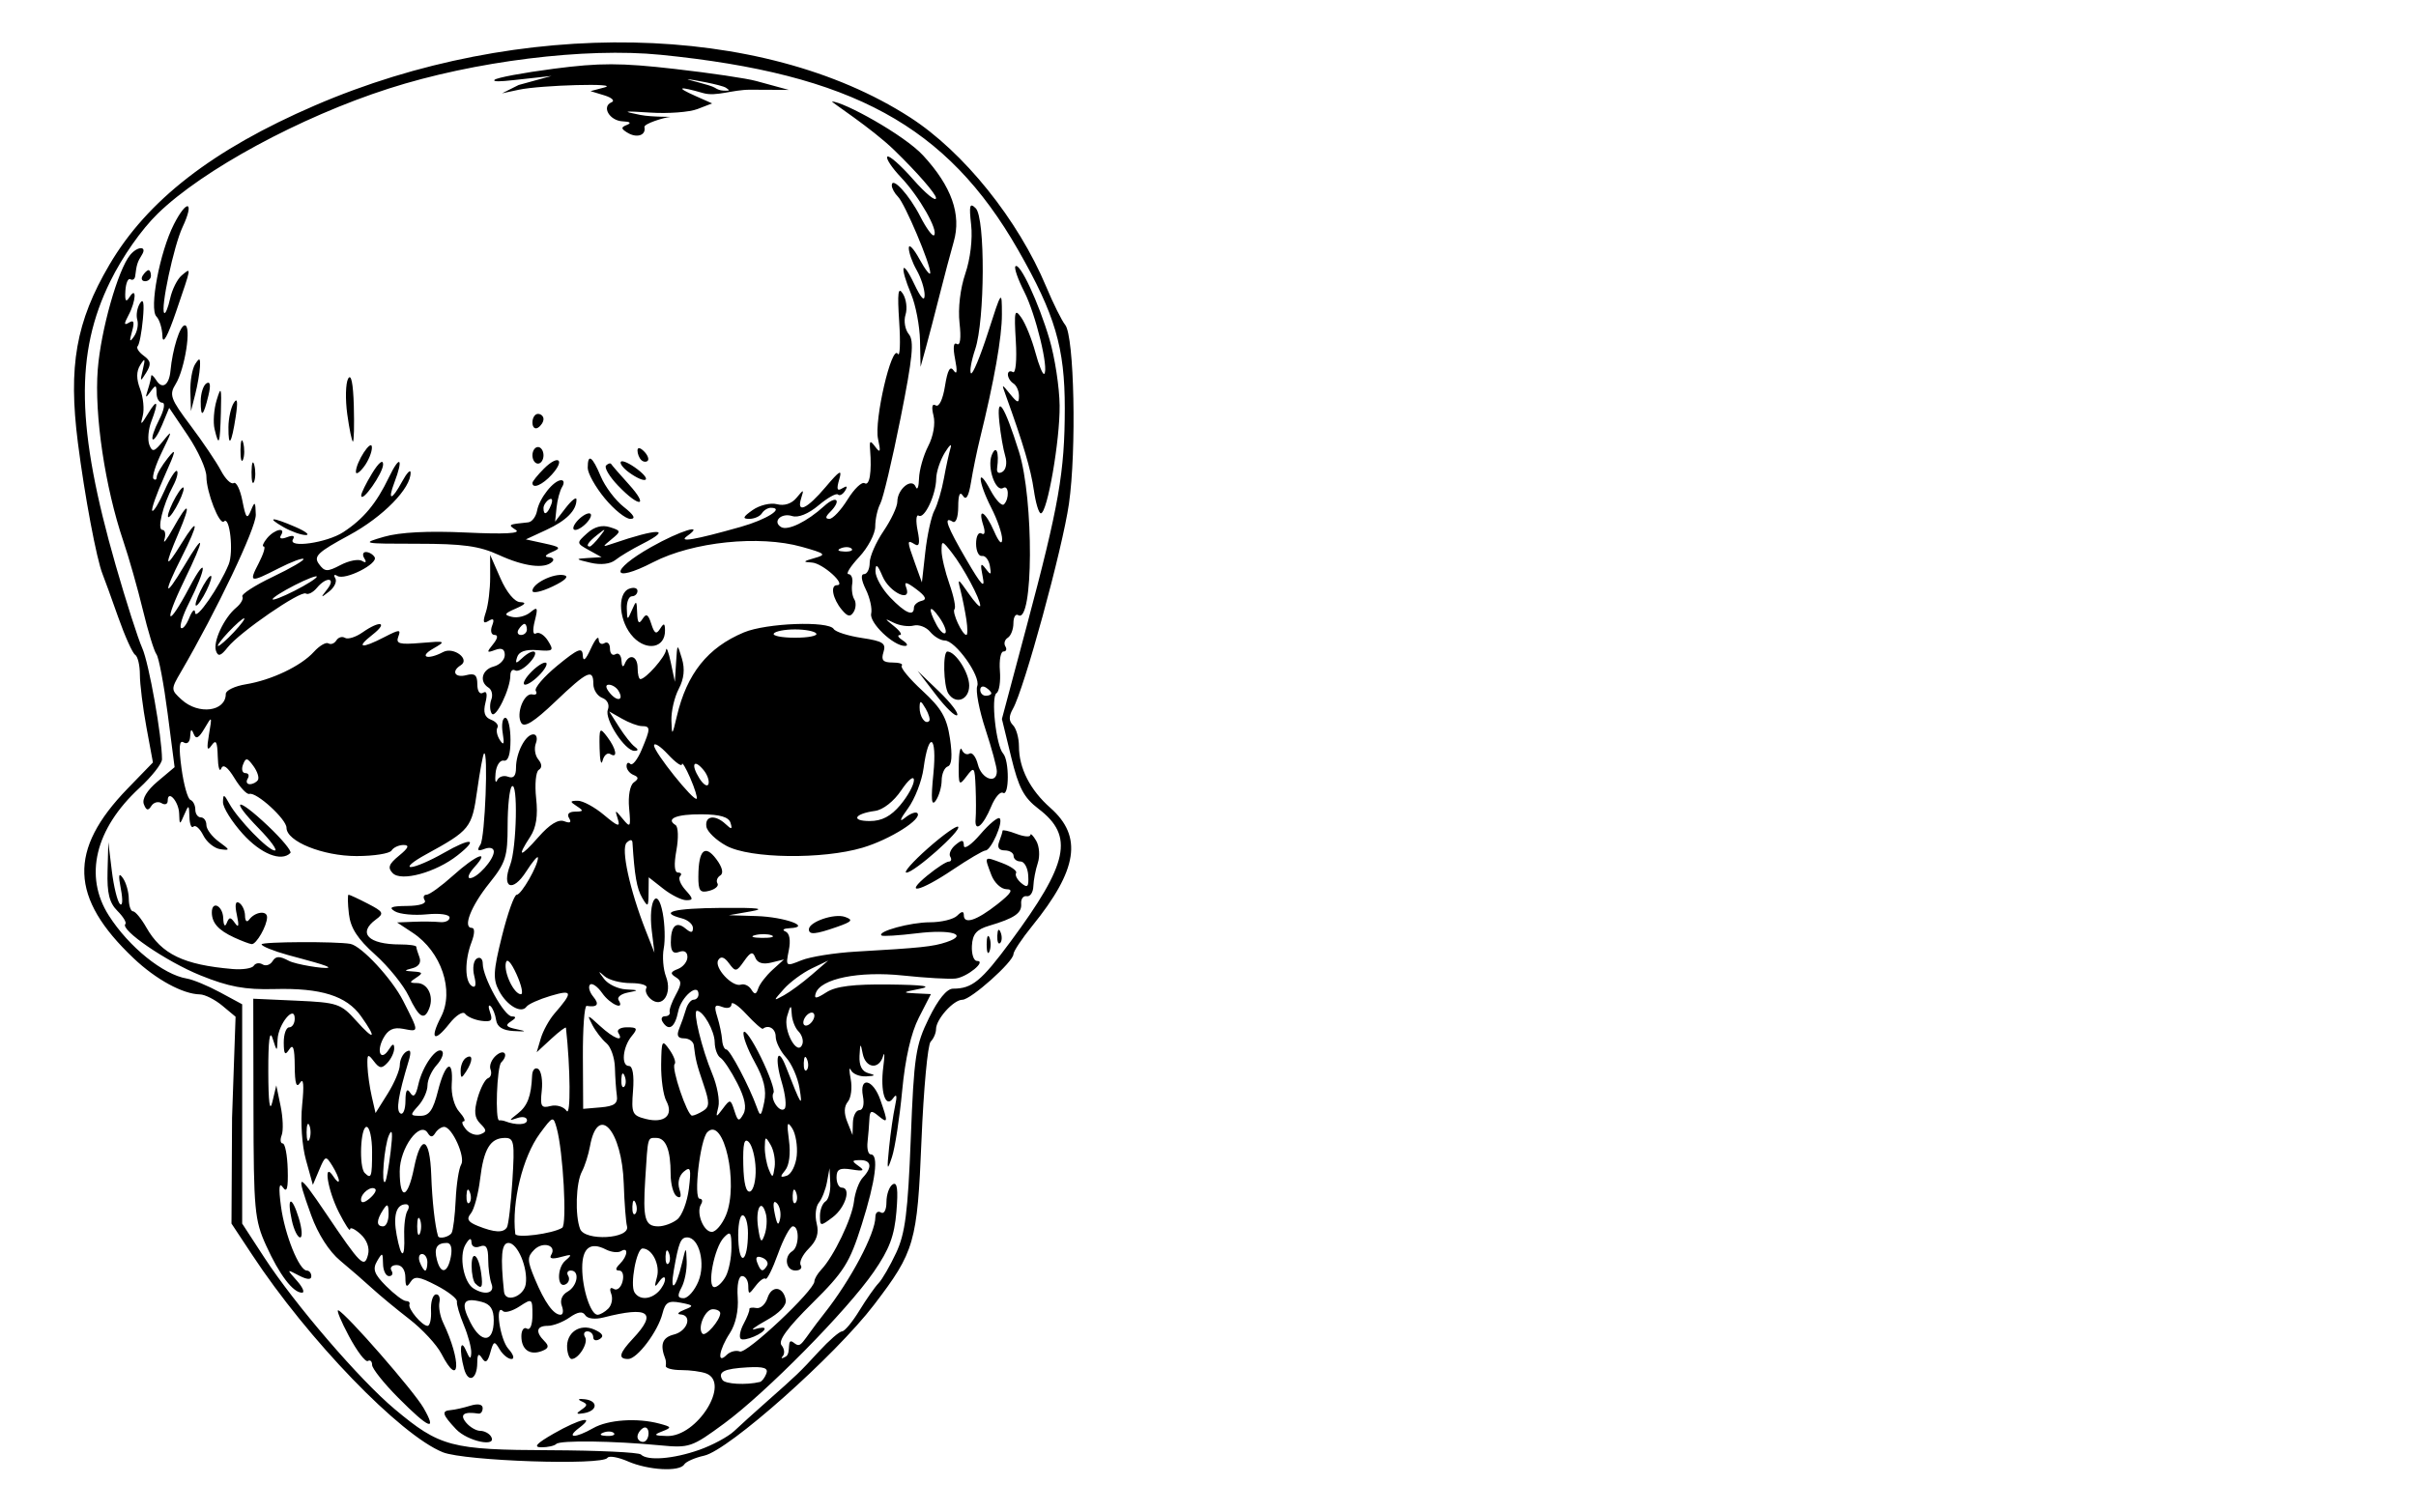 <?xml version="1.0" encoding="UTF-8" standalone="no"?>
<!-- Created with Inkscape (http://www.inkscape.org/) -->

<svg
   xmlns:dc="http://purl.org/dc/elements/1.1/"
   xmlns:cc="http://creativecommons.org/ns#"
   xmlns:rdf="http://www.w3.org/1999/02/22-rdf-syntax-ns#"
   xmlns:svg="http://www.w3.org/2000/svg"
   xmlns="http://www.w3.org/2000/svg"
   xmlns:sodipodi="http://sodipodi.sourceforge.net/DTD/sodipodi-0.dtd"
   xmlns:inkscape="http://www.inkscape.org/namespaces/inkscape"
   version="1.1"
   id="svg815"
   width="120.915mm"
   height="75.671mm"
   viewBox="0 0 120.915 75.671"
   sodipodi:docname="skull-test.svg"
   inkscape:version="0.92.4 5da689c313, 2019-01-14">
  <defs
     id="defs819" />
  <sodipodi:namedview
     pagecolor="#ffffff"
     bordercolor="#666666"
     borderopacity="1"
     objecttolerance="10"
     gridtolerance="10"
     guidetolerance="10"
     inkscape:pageopacity="0"
     inkscape:pageshadow="2"
     inkscape:window-width="1312"
     inkscape:window-height="739"
     id="namedview817"
     showgrid="false"
     inkscape:zoom="0.99674932"
     inkscape:cx="159.32313"
     inkscape:cy="186.21332"
     inkscape:window-x="54"
     inkscape:window-y="0"
     inkscape:window-maximized="1"
     inkscape:current-layer="svg815"
     inkscape:document-units="mm"
     units="mm" />
  <path
     style="fill:#000000;stroke-width:0.277"
     d="m 31.426,73.158 c -0.491,-0.213 -0.952,-0.293 -1.024,-0.177 -0.244,0.394 -7.141,0.161 -8.237,-0.278 -2.134,-0.855 -6.761,-5.649 -9.556,-9.902 l -1.024,-1.548 0.029,-5.293 0.176,-5.061 -0.666,-0.555 C 10.759,50.04 10.256,49.786 10.007,49.781 9.146,49.764 7.81,49.036 6.688,47.973 3.489,44.941 3.405,42.552 6.389,39.474 L 7.654,38.169 7.327,36.399 c -0.179,-0.974 -0.326,-2.154 -0.326,-2.622 0,-0.468 -0.106,-0.917 -0.237,-0.997 -0.13,-0.08 -0.512,-0.928 -0.849,-1.884 -0.337,-0.956 -0.688,-1.925 -0.781,-2.153 -0.298,-0.735 -0.901,-3.942 -1.236,-6.58 -0.488,-3.838 -0.096,-6.057 1.573,-8.902 1.893,-3.228 5.166,-5.769 10.28,-7.978 10.24,-4.424 22.382,-4.184 29.79,0.59 2.689,1.733 5.416,5.125 6.82,8.483 0.35,0.837 0.777,1.696 0.95,1.909 0.453,0.56 0.572,6.286 0.186,8.962 -0.326,2.264 -2.243,9.277 -2.804,10.259 -0.21,0.367 -0.208,0.603 0.004,0.816 0.165,0.165 0.299,0.642 0.299,1.061 0,1.091 0.558,2.185 1.572,3.079 1.627,1.435 1.37,3.102 -0.913,5.918 -0.514,0.634 -0.935,1.268 -0.935,1.408 0,0.378 -2.131,2.281 -2.555,2.281 -0.443,0 -1.319,0.975 -1.319,1.47 0,0.196 -0.121,0.477 -0.268,0.625 -0.148,0.148 -0.354,2.371 -0.46,4.94 -0.21,5.119 -0.34,5.571 -2.37,8.23 -1.949,2.554 -7.28,7.29 -8.509,7.559 -0.461,0.101 -0.909,0.299 -0.996,0.44 -0.233,0.376 -1.792,0.291 -2.817,-0.154 z m 3.556,-0.57 c 0.666,-0.235 1.46,-0.661 1.764,-0.949 0.304,-0.287 1.021,-0.936 1.593,-1.441 1.601,-1.416 1.667,-1.48 2.65,-2.547 0.507,-0.551 1.026,-1.001 1.153,-1.001 0.127,0 0.517,-0.467 0.866,-1.038 0.349,-0.571 0.782,-1.189 0.962,-1.374 0.18,-0.185 0.576,-0.87 0.881,-1.522 0.452,-0.967 0.586,-2.02 0.731,-5.72 0.162,-4.136 0.241,-4.665 0.904,-6.018 0.467,-0.955 0.9,-1.484 1.212,-1.484 0.954,0 1.412,-0.375 2.876,-2.354 2.904,-3.927 3.191,-5.284 1.404,-6.647 -0.741,-0.565 -0.996,-1.048 -1.372,-2.597 l -0.463,-1.903 1.244,-4.663 c 1.61,-6.033 1.901,-7.699 1.903,-10.889 0.002,-3.039 -0.486,-4.694 -2.339,-7.933 -3.557,-6.216 -8.303,-8.807 -17.889,-9.765 -3.763,-0.376 -9.329,0.316 -13.61,1.692 -4.425,1.422 -9.303,4.064 -11.556,6.258 -0.819,0.798 -1.76,2.14 -2.376,3.39 -1.774,3.599 -1.703,7.341 0.268,14.21 0.519,1.808 1.117,3.675 1.33,4.151 0.335,0.749 0.989,4.429 0.989,5.568 0,0.216 -0.511,0.865 -1.135,1.441 -2.214,2.045 -2.781,4.415 -1.526,6.381 1.004,1.573 2.721,2.96 3.907,3.155 0.304,0.05 1.051,0.36 1.66,0.689 l 1.107,0.598 v 5.489 5.489 l 1.107,1.699 c 1.532,2.351 4.778,6.127 6.525,7.589 2.259,1.891 2.825,2.041 7.781,2.059 2.389,0.009 4.434,0.105 4.543,0.214 0.327,0.327 1.62,0.225 2.907,-0.228 z M 27.713,71.766 c 1.314,-0.751 2.129,-0.932 1.27,-0.282 -0.688,0.52 -0.197,0.526 0.708,0.009 0.739,-0.422 2.199,-0.522 3.306,-0.226 0.627,0.168 0.637,0.197 0.138,0.392 -0.448,0.175 -0.406,0.214 0.25,0.23 1.508,0.037 3.192,-2.659 1.956,-3.133 -0.241,-0.092 -0.801,-0.168 -1.245,-0.168 -0.444,0 -0.793,-0.093 -0.775,-0.208 0.018,-0.114 0.009,-0.27 -0.021,-0.346 -0.282,-0.723 -0.156,-1.08 0.431,-1.227 0.683,-0.171 0.936,-0.971 0.318,-1.006 -0.19,-0.01 -0.1,-0.115 0.2,-0.233 0.494,-0.193 0.476,-0.227 -0.188,-0.354 -0.604,-0.115 -0.764,-0.02 -0.904,0.537 -0.227,0.903 -1.266,2.282 -1.719,2.282 -0.519,0 -0.451,-0.286 0.244,-1.026 1.234,-1.313 0.788,-1.631 -1.476,-1.053 -0.43,0.11 -0.808,0.062 -0.917,-0.115 -0.129,-0.209 -0.371,-0.173 -0.784,0.116 -0.328,0.23 -0.818,0.418 -1.089,0.418 -0.567,0 -0.633,0.301 -0.169,0.766 0.246,0.246 0.216,0.364 -0.125,0.495 -0.607,0.233 -1.028,-0.07 -1.028,-0.74 0,-0.304 0.125,-0.476 0.277,-0.382 0.162,0.1 0.277,-0.184 0.277,-0.682 0,-0.829 -0.018,-0.841 -0.645,-0.43 -0.355,0.232 -0.728,0.339 -0.83,0.237 -0.416,-0.416 -0.151,1.424 0.273,1.891 0.252,0.278 0.32,0.506 0.152,0.506 -0.168,0 -0.435,-0.218 -0.592,-0.484 -0.26,-0.439 -0.303,-0.425 -0.467,0.162 -0.136,0.483 -0.24,0.553 -0.415,0.277 -0.169,-0.267 -0.235,-0.201 -0.238,0.237 -0.006,0.842 -0.459,1.041 -0.661,0.29 -0.252,-0.94 -0.181,-1.557 0.103,-0.896 0.183,0.426 0.242,0.45 0.257,0.103 0.011,-0.248 -0.156,-0.87 -0.37,-1.384 -0.214,-0.513 -0.37,-1.045 -0.346,-1.183 0.024,-0.137 -0.435,-0.498 -1.021,-0.802 -0.891,-0.462 -1.105,-0.489 -1.31,-0.165 -0.185,0.292 -0.246,0.234 -0.249,-0.235 -0.003,-0.378 -0.174,-0.623 -0.436,-0.623 -0.237,0 -0.354,0.125 -0.26,0.277 0.094,0.152 0.039,0.277 -0.122,0.277 -0.161,0 -0.297,-0.28 -0.301,-0.623 -0.008,-0.568 -0.034,-0.579 -0.299,-0.123 -0.233,0.4 -0.142,0.648 0.455,1.245 0.41,0.41 0.856,0.746 0.991,0.746 0.135,0 0.214,0.074 0.176,0.165 -0.091,0.218 0.631,1.08 0.905,1.08 0.118,0 0.196,-0.342 0.174,-0.761 -0.022,-0.419 0.084,-0.784 0.236,-0.812 0.152,-0.028 0.235,0.148 0.185,0.391 -0.05,0.243 0.033,0.702 0.185,1.019 0.926,1.935 0.847,3.363 -0.087,1.558 -0.233,-0.45 -0.953,-1.228 -1.601,-1.729 -0.648,-0.501 -1.488,-1.196 -1.867,-1.544 -0.379,-0.348 -1.096,-0.971 -1.593,-1.384 -0.559,-0.464 -1.113,-1.329 -1.453,-2.269 -0.797,-2.206 -0.694,-2.221 0.733,-0.105 1.756,2.603 1.927,2.772 2.109,2.075 0.09,-0.344 -0.056,-0.742 -0.377,-1.033 -0.288,-0.261 -0.523,-0.366 -0.523,-0.234 0,0.132 -0.249,-0.249 -0.553,-0.846 -0.577,-1.132 -0.806,-2.617 -0.277,-1.799 0.148,0.228 0.27,0.32 0.272,0.204 0.002,-0.116 -0.147,-0.454 -0.332,-0.75 -0.322,-0.515 -0.35,-0.506 -0.653,0.211 l -0.317,0.75 -0.346,-1.245 c -0.199,-0.716 -0.28,-1.89 -0.19,-2.762 0.102,-0.993 0.066,-1.375 -0.104,-1.107 -0.184,0.291 -0.262,0.048 -0.268,-0.835 -0.006,-0.907 -0.081,-1.132 -0.277,-0.83 -0.209,0.323 -0.269,0.247 -0.272,-0.346 -0.002,-0.419 0.12,-0.761 0.272,-0.761 0.152,0 0.277,-0.196 0.277,-0.435 0,-0.729 -0.825,0.269 -0.858,1.038 -0.027,0.637 -0.029,0.637 -0.249,-0.049 -0.147,-0.46 -0.22,0.098 -0.216,1.66 0.003,1.543 0.073,2.066 0.203,1.522 l 0.198,-0.83 0.215,1.036 c 0.118,0.57 0.143,1.223 0.055,1.453 -0.088,0.229 -0.065,0.417 0.052,0.417 0.116,0 0.229,0.585 0.249,1.3 0.027,0.943 -0.039,1.19 -0.24,0.899 -0.193,-0.278 -0.222,0.012 -0.097,0.952 0.19,1.423 0.911,3.213 1.293,3.213 0.124,0 0.225,0.129 0.225,0.286 0,0.186 -0.219,0.171 -0.623,-0.04 -0.619,-0.325 -0.62,-0.324 -0.095,0.267 0.29,0.327 0.403,0.594 0.25,0.594 -0.449,0 -1.129,-0.894 -1.794,-2.362 -0.578,-1.274 -0.624,-1.772 -0.633,-6.864 l -0.01,-5.49 2.17,0.098 c 2.045,0.092 2.216,0.15 2.975,0.998 0.929,1.039 1.06,0.921 0.246,-0.222 -0.725,-1.019 -2.002,-1.419 -4.334,-1.358 -1.479,0.038 -2.279,-0.11 -3.701,-0.685 -1.709,-0.691 -4.041,-2.287 -3.757,-2.571 0.071,-0.071 -0.109,-0.368 -0.401,-0.66 -0.401,-0.401 -0.521,-0.884 -0.491,-1.983 l 0.039,-1.453 0.175,1.436 c 0.096,0.79 0.28,1.537 0.408,1.66 0.129,0.123 0.149,-0.211 0.046,-0.744 -0.138,-0.713 -0.111,-0.859 0.102,-0.553 0.159,0.228 0.291,0.695 0.293,1.038 0.002,0.342 0.098,0.623 0.212,0.624 0.114,7e-4 0.414,0.364 0.665,0.806 0.763,1.342 1.868,1.874 4.323,2.083 0.499,0.042 0.974,-0.032 1.057,-0.166 0.083,-0.134 0.28,-0.163 0.439,-0.065 0.159,0.098 0.383,0.025 0.499,-0.162 0.163,-0.263 0.348,-0.267 0.815,-0.018 0.332,0.178 1.78,0.414 1.962,0.345 0.182,-0.069 -1.288,-0.436 -2.011,-0.637 -0.723,-0.201 -1.314,-0.441 -1.314,-0.534 0,-0.132 3.754,-0.15 4.443,-0.022 0.558,0.104 2.082,1.749 2.64,2.849 0.813,1.604 0.813,1.559 -0.003,1.403 -0.483,-0.092 -0.756,0.039 -0.991,0.477 -0.366,0.684 -0.111,1.176 0.285,0.549 0.186,-0.294 0.259,-0.307 0.262,-0.049 0.002,0.197 -0.15,0.522 -0.338,0.724 -0.283,0.303 -0.401,0.289 -0.683,-0.081 -0.297,-0.391 -0.338,-0.36 -0.317,0.244 0.013,0.38 0.109,1.065 0.214,1.522 l 0.19,0.83 0.607,-0.968 c 0.334,-0.533 0.607,-1.179 0.608,-1.436 5.54e-4,-0.257 0.145,-0.557 0.321,-0.666 0.227,-0.14 0.262,-0.004 0.12,0.468 -0.525,1.743 -0.641,2.479 -0.411,2.621 0.136,0.084 0.25,-0.197 0.252,-0.624 0.003,-0.53 0.079,-0.66 0.238,-0.409 0.168,0.265 0.282,0.148 0.407,-0.415 0.205,-0.923 0.925,-1.929 1.191,-1.664 0.102,0.102 -0.021,0.414 -0.274,0.693 -0.253,0.279 -0.459,0.737 -0.459,1.018 0,0.28 -0.206,0.738 -0.458,1.016 -0.429,0.474 -0.423,0.506 0.105,0.506 0.437,0 0.634,-0.28 0.877,-1.245 0.364,-1.446 0.781,-1.655 0.689,-0.346 -0.036,0.51 0.125,1.109 0.373,1.384 0.24,0.266 0.339,0.484 0.221,0.484 -0.118,0 -0.066,0.179 0.116,0.399 0.182,0.219 0.505,0.332 0.719,0.25 0.332,-0.128 0.332,-0.204 -8.41e-4,-0.537 -0.292,-0.292 -0.324,-0.612 -0.131,-1.287 0.142,-0.494 0.375,-0.938 0.518,-0.986 0.143,-0.048 0.2,-0.246 0.125,-0.44 -0.074,-0.194 0.057,-0.513 0.292,-0.708 0.408,-0.339 0.625,-0.024 0.245,0.357 -0.219,0.219 -0.315,2.919 -0.104,2.901 0.081,-0.007 0.21,0.011 0.286,0.041 0.55,0.214 1.107,0.193 1.107,-0.043 0,-0.155 -0.218,-0.206 -0.484,-0.113 -0.437,0.152 -0.435,0.13 0.021,-0.224 0.49,-0.381 0.675,-0.871 0.719,-1.908 0.012,-0.275 0.148,-0.422 0.302,-0.327 0.155,0.096 0.236,0.584 0.181,1.086 -0.087,0.79 -0.028,0.894 0.439,0.771 0.297,-0.078 0.659,0.032 0.805,0.244 0.21,0.305 0.191,-2.148 -0.033,-4.159 -0.007,-0.065 -0.34,0.184 -0.739,0.553 l -0.726,0.671 0.205,-0.692 c 0.112,-0.38 0.421,-0.941 0.685,-1.245 0.944,-1.087 0.915,-1.216 -0.198,-0.885 -0.571,0.17 -1.11,0.412 -1.199,0.537 -0.259,0.368 -0.978,-0.042 -1.375,-0.785 -0.314,-0.587 -0.293,-0.991 0.146,-2.752 0.283,-1.135 0.614,-2.064 0.737,-2.064 0.232,0 1.071,-1.465 1.063,-1.854 -0.003,-0.122 -0.269,0.191 -0.591,0.695 -0.682,1.064 -1.241,0.829 -0.798,-0.336 0.327,-0.86 0.395,-4.24 0.079,-3.924 -0.114,0.114 -0.208,0.994 -0.208,1.954 0,1.563 -0.096,1.866 -0.916,2.887 -0.92,1.146 -1.347,2.238 -0.873,2.238 0.15,0 0.144,0.29 -0.016,0.71 -0.353,0.927 -0.344,1.979 0.018,2.202 0.185,0.114 0.226,-0.066 0.116,-0.507 -0.096,-0.381 -0.039,-0.767 0.127,-0.87 0.167,-0.103 0.299,0.011 0.299,0.258 0,0.685 1.077,2.633 1.458,2.638 0.233,0.003 0.217,0.082 -0.05,0.252 -0.303,0.192 -0.241,0.278 0.277,0.386 0.541,0.112 0.515,0.13 -0.138,0.094 -0.551,-0.03 -0.828,-0.205 -0.879,-0.553 -0.04,-0.28 -0.165,-0.592 -0.276,-0.692 -0.112,-0.1 -0.122,0.043 -0.023,0.319 0.144,0.401 0.056,0.484 -0.44,0.415 -0.341,-0.047 -0.706,-0.206 -0.811,-0.352 -0.106,-0.148 -0.459,0.074 -0.792,0.499 -0.761,0.967 -0.993,0.775 -0.415,-0.343 0.677,-1.31 0.019,-3.266 -1.417,-4.213 l -0.782,-0.516 0.83,-0.034 c 0.457,-0.019 1.048,-0.011 1.314,0.016 0.266,0.027 0.484,-0.075 0.484,-0.226 0,-0.157 -0.493,-0.226 -1.142,-0.162 -0.628,0.062 -1.344,-0.004 -1.591,-0.149 -0.34,-0.198 -0.193,-0.264 0.605,-0.271 0.63,-0.005 0.985,-0.12 0.883,-0.285 -0.094,-0.152 -0.053,-0.277 0.091,-0.277 0.144,0 0.743,-0.433 1.331,-0.962 1.151,-1.037 1.888,-1.328 1.068,-0.421 -0.275,0.304 -0.376,0.553 -0.224,0.553 0.363,0 1.193,-0.924 1.193,-1.327 0,-0.18 -0.197,-0.24 -0.46,-0.139 -0.349,0.134 -0.4,0.082 -0.209,-0.216 0.228,-0.356 0.4,-4.782 0.177,-4.558 -0.052,0.052 -0.206,0.886 -0.342,1.854 -0.264,1.879 -0.353,1.989 -2.585,3.211 -0.626,0.342 -0.953,0.621 -0.727,0.619 0.226,-0.002 0.958,-0.316 1.626,-0.698 1.403,-0.802 1.785,-0.738 0.698,0.117 -1.084,0.852 -2.808,1.325 -3.237,0.888 -0.266,-0.27 -0.199,-0.456 0.316,-0.877 0.473,-0.386 0.535,-0.534 0.224,-0.534 -0.236,0 -0.506,0.125 -0.6,0.277 -0.094,0.152 -0.882,0.277 -1.75,0.277 -1.69,0 -3.507,-0.734 -3.507,-1.416 0,-0.428 -1.509,-1.805 -1.858,-1.695 -0.123,0.039 -0.458,-0.314 -0.743,-0.784 -0.345,-0.567 -0.569,-0.73 -0.667,-0.485 -0.081,0.203 -0.159,-0.067 -0.173,-0.6 -0.02,-0.758 -0.089,-0.878 -0.315,-0.553 -0.215,0.308 -0.247,0.166 -0.124,-0.553 0.16,-0.938 0.153,-0.947 -0.223,-0.304 -0.286,0.489 -0.429,0.562 -0.542,0.277 -0.109,-0.275 -0.16,-0.243 -0.175,0.113 -0.013,0.294 -0.149,0.422 -0.329,0.31 -0.22,-0.136 -0.25,0.233 -0.106,1.298 0.111,0.818 0.311,1.53 0.446,1.58 0.134,0.051 0.245,0.269 0.245,0.484 0,0.216 0.125,0.392 0.277,0.392 0.152,0 0.277,0.172 0.277,0.381 0,0.21 0.28,0.585 0.623,0.835 0.57,0.415 0.577,0.447 0.076,0.377 -0.301,-0.042 -0.685,-0.355 -0.855,-0.695 -0.17,-0.34 -0.391,-0.536 -0.491,-0.436 -0.101,0.101 -0.192,-0.118 -0.202,-0.486 -0.018,-0.621 -0.036,-0.629 -0.257,-0.115 -0.229,0.534 -0.239,0.532 -0.257,-0.053 -0.019,-0.606 -0.573,-1.223 -0.573,-0.639 0,0.17 -0.138,0.224 -0.308,0.119 -0.169,-0.105 -0.401,-0.039 -0.515,0.145 -0.153,0.248 -0.25,0.224 -0.37,-0.09 -0.103,-0.267 0.153,-0.691 0.687,-1.141 l 0.851,-0.716 -0.348,-2.687 c -0.191,-1.478 -0.443,-2.811 -0.56,-2.964 -0.117,-0.152 -0.422,-1.148 -0.679,-2.214 -0.257,-1.065 -0.698,-2.622 -0.982,-3.459 -0.913,-2.7 -1.453,-6.325 -1.277,-8.578 0.154,-1.973 1.009,-4.997 1.623,-5.742 0.371,-0.45 0.87,-0.45 0.584,0 -0.218,0.344 -0.266,0.494 -0.332,1.054 -0.019,0.161 -0.128,0.235 -0.242,0.165 -0.114,-0.07 -0.227,0.19 -0.25,0.579 -0.031,0.51 0.026,0.599 0.203,0.319 0.373,-0.589 0.33,0.199 -0.05,0.908 -0.233,0.435 -0.226,0.52 0.03,0.362 0.242,-0.149 0.282,-0.025 0.148,0.451 -0.143,0.505 -0.119,0.561 0.102,0.242 0.159,-0.228 0.232,-0.602 0.163,-0.83 -0.069,-0.228 -0.01,-0.6 0.132,-0.826 0.175,-0.279 0.223,-0.025 0.148,0.791 -0.061,0.661 -0.177,1.27 -0.26,1.352 -0.082,0.082 0.052,0.298 0.3,0.478 0.365,0.267 0.387,0.428 0.121,0.857 -0.297,0.478 -0.313,0.462 -0.164,-0.163 0.133,-0.56 0.109,-0.604 -0.127,-0.229 -0.202,0.32 -0.204,0.693 -0.006,1.213 0.157,0.413 0.215,1.014 0.128,1.336 -0.131,0.49 -0.089,0.473 0.26,-0.106 0.481,-0.799 0.555,-0.625 0.167,0.395 -0.148,0.389 -0.191,0.91 -0.096,1.159 0.149,0.387 0.248,0.358 0.7,-0.205 0.463,-0.577 0.455,-0.511 -0.062,0.546 -0.324,0.662 -0.517,1.274 -0.431,1.36 0.087,0.087 0.16,0.043 0.164,-0.096 0.003,-0.14 0.253,-0.565 0.556,-0.945 0.445,-0.561 0.413,-0.387 -0.173,0.917 -0.397,0.885 -0.67,1.661 -0.607,1.724 0.064,0.064 0.338,-0.388 0.61,-1.004 0.272,-0.616 0.554,-1.06 0.627,-0.987 0.073,0.073 -0.016,0.41 -0.197,0.748 -0.511,0.955 -0.814,2.199 -0.535,2.199 0.137,0 0.183,0.218 0.103,0.484 -0.08,0.266 0.113,0.017 0.43,-0.553 0.79,-1.423 0.934,-1.303 0.277,0.23 -0.728,1.698 -0.683,1.868 0.141,0.53 0.886,-1.438 0.89,-1.05 0.007,0.692 -0.944,1.863 -0.864,2.104 0.138,0.415 1.056,-1.781 1.057,-1.445 8.4e-4,0.734 -1.065,2.199 -0.859,2.456 0.265,0.331 0.908,-1.716 0.869,-0.979 -0.044,0.829 -0.295,0.585 -0.469,1.133 -0.385,1.216 0.083,0.083 0.271,-0.147 0.417,-0.511 0.147,-0.366 0.277,-0.477 0.291,-0.248 0.027,0.425 1.222,-1.3 1.679,-2.421 0.253,-0.621 0.054,-2.439 -0.235,-2.15 -0.221,0.222 -0.881,-1.464 -0.881,-2.251 0,-0.369 -0.419,-1.293 -0.931,-2.053 l -0.931,-1.382 -0.352,0.849 c -0.193,0.467 -0.406,0.794 -0.473,0.727 -0.067,-0.067 0.078,-0.507 0.321,-0.977 0.249,-0.482 0.318,-0.856 0.159,-0.856 -0.156,0 -0.286,-0.218 -0.288,-0.484 -0.004,-0.419 -0.045,-0.428 -0.303,-0.069 -0.248,0.345 -0.271,0.33 -0.134,-0.092 0.09,-0.279 0.166,-0.59 0.169,-0.692 0.002,-0.102 0.12,-0.001 0.262,0.222 0.295,0.466 0.636,0.234 0.702,-0.476 0.102,-1.092 0.476,-2.283 0.718,-2.283 0.348,0 0.005,2.198 -0.459,2.943 -0.332,0.533 -0.259,0.737 0.747,2.075 0.613,0.816 1.297,1.83 1.52,2.254 0.223,0.423 0.51,0.705 0.639,0.625 0.129,-0.08 0.325,0.321 0.436,0.89 0.171,0.876 0.236,0.95 0.426,0.482 0.196,-0.483 0.227,-0.455 0.244,0.213 0.017,0.655 -1.973,4.832 -3.746,7.868 -0.509,0.871 -0.508,0.895 0.033,1.389 0.849,0.776 2.211,0.599 2.211,-0.287 0,-0.175 0.45,-0.391 0.999,-0.481 1.286,-0.209 2.767,-0.915 3.411,-1.626 0.279,-0.308 0.606,-0.498 0.727,-0.423 0.121,0.075 0.3,0.008 0.397,-0.149 0.097,-0.157 0.292,-0.214 0.434,-0.127 0.141,0.087 0.534,-0.035 0.873,-0.272 0.89,-0.624 1.312,-0.519 0.492,0.122 -0.842,0.658 -0.554,0.711 0.607,0.11 0.755,-0.39 0.837,-0.393 0.694,-0.019 -0.135,0.352 0.056,0.405 1.136,0.313 1.244,-0.106 1.269,-0.094 0.607,0.286 -0.742,0.425 -0.276,0.582 0.502,0.169 0.523,-0.277 1.368,0.362 0.878,0.664 -0.485,0.3 -0.291,0.643 0.279,0.494 0.428,-0.112 0.553,-0.008 0.553,0.457 0,0.346 0.122,0.526 0.288,0.424 0.185,-0.114 0.227,0.065 0.118,0.5 -0.121,0.482 -0.039,0.728 0.283,0.851 0.249,0.096 0.391,0.274 0.316,0.397 -0.076,0.122 -0.019,0.404 0.127,0.625 0.191,0.291 0.23,0.192 0.138,-0.359 -0.069,-0.419 -0.01,-0.761 0.132,-0.761 0.142,0 0.258,0.498 0.258,1.107 0,0.727 -0.116,1.083 -0.339,1.038 -0.187,-0.038 -0.37,0.242 -0.408,0.623 -0.038,0.38 -0.001,0.543 0.08,0.361 0.082,-0.182 0.328,-0.262 0.546,-0.178 0.27,0.104 0.397,-0.04 0.397,-0.449 0,-0.754 0.477,-1.672 0.869,-1.672 0.163,0 0.219,0.203 0.124,0.45 -0.095,0.248 -0.04,0.61 0.122,0.805 0.188,0.227 0.197,0.416 0.025,0.522 -0.149,0.092 -0.208,0.733 -0.132,1.426 0.096,0.873 0.005,1.463 -0.297,1.923 -0.691,1.055 -0.508,1.062 0.411,0.016 0.56,-0.638 0.996,-0.906 1.291,-0.793 0.296,0.114 0.378,0.062 0.245,-0.153 -0.124,-0.201 -0.011,-0.325 0.3,-0.328 0.424,-0.004 0.437,-0.045 0.086,-0.272 -0.359,-0.232 -0.352,-0.269 0.048,-0.272 0.255,-0.002 0.847,0.319 1.315,0.713 0.693,0.583 0.822,0.622 0.69,0.208 -0.156,-0.491 -0.147,-0.491 0.25,-0.008 0.378,0.461 0.404,0.416 0.314,-0.546 -0.056,-0.604 0.043,-1.148 0.233,-1.284 0.255,-0.181 0.251,-0.268 -0.015,-0.376 -0.19,-0.077 -0.346,-0.275 -0.346,-0.44 0,-0.165 0.085,-0.215 0.189,-0.111 0.104,0.104 0.36,-0.218 0.569,-0.715 0.45,-1.071 0.451,-1.173 2.77e-4,-1.179 -0.189,-0.002 -0.633,-0.168 -0.986,-0.369 l -0.642,-0.365 0.497,0.781 c 0.274,0.43 0.625,0.873 0.781,0.984 0.19,0.137 0.187,0.205 -0.011,0.208 -0.477,0.007 -1.513,-1.588 -1.335,-2.054 0.097,-0.252 -0.018,-0.498 -0.28,-0.598 -0.244,-0.094 -0.444,-0.406 -0.444,-0.694 0,-0.791 -0.297,-0.653 -1.912,0.888 -1.056,1.007 -1.541,1.311 -1.695,1.062 -0.28,-0.454 0.138,-1.528 0.558,-1.429 0.178,0.042 0.254,-0.038 0.168,-0.177 -0.086,-0.139 0.403,-0.711 1.086,-1.271 1.026,-0.841 1.246,-0.931 1.265,-0.515 0.016,0.348 0.14,0.247 0.403,-0.327 0.209,-0.457 0.386,-0.667 0.393,-0.468 0.007,0.199 0.137,0.285 0.289,0.191 0.152,-0.094 0.277,0.03 0.277,0.277 0,0.246 0.125,0.371 0.277,0.277 0.152,-0.094 0.287,0.054 0.299,0.33 0.013,0.29 0.08,0.355 0.161,0.155 0.219,-0.542 0.647,-0.405 0.647,0.208 0,0.304 0.062,0.553 0.138,0.553 0.266,0 1.245,-1.11 1.282,-1.453 0.02,-0.19 0.128,0.09 0.24,0.623 l 0.204,0.968 0.06,-0.968 c 0.06,-0.968 0.06,-0.968 0.292,-0.198 0.158,0.525 0.107,1.01 -0.16,1.522 -0.216,0.413 -0.38,1.125 -0.366,1.581 0.025,0.784 0.04,0.772 0.273,-0.217 0.503,-2.138 1.545,-3.439 3.359,-4.197 1.121,-0.468 4.234,-0.585 4.492,-0.168 0.089,0.143 0.722,0.345 1.408,0.448 1.058,0.159 1.222,0.266 1.082,0.708 -0.128,0.404 -0.026,0.521 0.453,0.521 0.34,0 0.547,0.071 0.461,0.158 -0.087,0.087 0.377,0.65 1.03,1.252 0.961,0.886 1.225,1.343 1.383,2.393 0.128,0.856 0.092,1.333 -0.108,1.399 -0.166,0.055 -0.305,0.371 -0.307,0.7 -0.002,0.33 -0.136,0.786 -0.298,1.015 -0.213,0.301 -0.245,-0.068 -0.117,-1.341 0.195,-1.945 -0.235,-2.193 -0.491,-0.283 -0.085,0.636 -0.437,1.542 -0.782,2.013 -0.399,0.545 -0.454,0.717 -0.152,0.471 0.261,-0.212 0.54,-0.319 0.621,-0.239 0.283,0.283 -1.359,1.322 -2.738,1.732 -2.005,0.595 -5.621,0.548 -6.81,-0.09 -0.517,-0.277 -0.971,-0.713 -1.009,-0.968 -0.08,-0.546 0.447,-0.61 0.969,-0.118 0.296,0.279 0.342,0.266 0.239,-0.069 -0.089,-0.29 -0.521,-0.418 -1.438,-0.426 -1.26,-0.011 -1.826,0.222 -1.312,0.539 0.135,0.083 0.154,0.652 0.042,1.264 -0.13,0.712 -0.101,1.113 0.082,1.113 0.157,0 0.202,0.083 0.101,0.185 -0.102,0.102 0.021,0.413 0.273,0.692 0.395,0.437 0.4,0.507 0.038,0.507 -0.231,0 -0.749,-0.258 -1.15,-0.573 l -0.729,-0.573 -0.008,0.781 c -0.008,0.718 -0.034,0.737 -0.323,0.239 -0.266,-0.458 -0.38,-1.111 -0.483,-2.764 -0.01,-0.158 -0.126,-0.153 -0.292,0.013 -0.294,0.294 0.155,2.362 0.957,4.4 l 0.435,1.107 -0.134,-1.107 c -0.183,-1.513 0.289,-2.266 0.55,-0.876 0.105,0.562 0.128,1.357 0.05,1.765 -0.078,0.409 -0.027,1.045 0.113,1.413 0.325,0.854 -0.182,1.607 -0.759,1.128 -0.206,-0.171 -0.307,-0.422 -0.224,-0.557 0.083,-0.135 -0.267,-0.245 -0.778,-0.245 -0.511,0 -1.104,-0.156 -1.317,-0.346 -0.33,-0.294 -0.333,-0.274 -0.021,0.138 0.202,0.266 0.694,0.501 1.093,0.522 0.658,0.034 0.667,0.049 0.1,0.158 -0.345,0.066 -0.555,0.236 -0.468,0.377 0.337,0.546 -0.419,0.224 -0.82,-0.349 -0.233,-0.333 -0.507,-0.523 -0.609,-0.422 -0.101,0.101 -0.027,0.374 0.166,0.606 0.318,0.384 0.204,0.539 -0.335,0.456 -0.111,-0.017 -0.196,1.136 -0.188,2.562 l 0.014,2.593 0.88,-0.075 c 0.678,-0.058 0.863,-0.193 0.806,-0.589 -0.041,-0.283 -0.084,-0.914 -0.097,-1.402 -0.013,-0.489 -0.204,-1.039 -0.426,-1.222 -0.221,-0.184 -0.537,-0.593 -0.702,-0.91 -0.284,-0.547 -0.265,-0.545 0.379,0.046 0.697,0.64 1.223,0.838 0.919,0.346 -0.094,-0.152 0.101,-0.277 0.433,-0.277 0.519,0 0.553,0.061 0.24,0.438 -0.454,0.547 -0.543,1.499 -0.14,1.499 0.187,0 0.264,0.468 0.204,1.233 -0.091,1.14 -0.042,1.247 0.641,1.419 0.931,0.234 1.407,-0.184 1.025,-0.899 -0.153,-0.286 -0.269,-1.108 -0.259,-1.827 0.018,-1.22 0.046,-1.269 0.419,-0.737 0.22,0.314 0.335,0.634 0.257,0.713 -0.182,0.182 0.631,2.59 0.873,2.585 0.1,-0.002 0.352,-0.112 0.56,-0.244 0.316,-0.2 0.319,-0.414 0.015,-1.31 -0.351,-1.034 -0.398,-1.222 -0.489,-1.97 -0.023,-0.19 -0.242,-0.346 -0.487,-0.346 -0.315,0 -0.387,-0.141 -0.245,-0.484 0.11,-0.266 0.262,-0.702 0.339,-0.968 0.077,-0.266 0.249,-0.484 0.384,-0.484 0.134,0 0.244,-0.121 0.244,-0.268 0,-0.61 -0.87,0.123 -1.017,0.856 -0.162,0.81 -0.474,1.017 -0.782,0.518 -0.094,-0.152 -0.039,-0.277 0.122,-0.277 0.161,0 0.267,-0.093 0.234,-0.208 -0.032,-0.114 0.105,-0.504 0.305,-0.865 0.301,-0.545 0.301,-0.697 -0.003,-0.884 -0.288,-0.178 -0.265,-0.266 0.11,-0.409 0.262,-0.101 0.476,-0.37 0.476,-0.598 0,-0.255 -0.16,-0.354 -0.415,-0.256 -0.295,0.113 -0.415,-0.025 -0.415,-0.478 0,-0.825 0.27,-1.079 0.735,-0.693 0.276,0.229 0.371,0.222 0.371,-0.028 0,-0.185 -0.249,-0.402 -0.553,-0.481 -1.187,-0.31 -0.443,-0.505 2.006,-0.525 1.79,-0.015 2.227,0.037 1.453,0.173 l -1.107,0.194 1.384,0.043 c 1.41,0.044 2.802,0.552 1.66,0.606 -0.304,0.014 -0.403,0.087 -0.218,0.162 0.212,0.086 0.275,0.436 0.172,0.953 -0.161,0.806 -0.152,0.813 0.633,0.493 0.438,-0.178 1.668,-0.374 2.734,-0.435 3.252,-0.187 3.849,-0.249 4.524,-0.475 1.141,-0.381 0.238,-0.651 -1.481,-0.442 -0.913,0.111 -1.709,0.161 -1.768,0.11 -0.235,-0.201 1.451,-0.661 2.422,-0.661 0.568,0 1.183,-0.149 1.365,-0.332 0.229,-0.229 0.332,-0.236 0.332,-0.024 0,0.479 0.638,0.271 1.678,-0.548 0.695,-0.547 0.819,-0.75 0.46,-0.752 -0.271,-0.001 -0.612,-0.321 -0.761,-0.713 -0.364,-0.958 -0.378,-0.943 0.543,-0.596 0.447,0.169 0.76,0.393 0.695,0.498 -0.065,0.105 0.054,0.334 0.265,0.509 0.311,0.258 0.376,0.185 0.343,-0.384 -0.022,-0.386 -0.196,-0.702 -0.386,-0.702 -0.19,-1.04e-4 -0.346,-0.125 -0.346,-0.277 0,-0.152 -0.2,-0.277 -0.445,-0.277 -0.292,0 -0.387,-0.15 -0.277,-0.438 0.092,-0.241 0.168,-0.487 0.168,-0.547 0,-0.06 0.311,0.009 0.692,0.154 0.38,0.145 0.696,0.173 0.7,0.062 0.005,-0.11 0.137,0.02 0.294,0.289 0.157,0.269 0.193,0.767 0.08,1.107 -0.113,0.339 -0.214,0.866 -0.224,1.17 -0.01,0.304 -0.16,0.527 -0.332,0.495 -0.172,-0.032 -0.297,0.137 -0.277,0.377 0.04,0.47 -0.334,0.726 -1.609,1.104 -0.629,0.186 -0.825,0.415 -0.857,1.001 -0.022,0.418 0.091,0.759 0.253,0.759 0.498,0 -0.485,0.808 -1.072,0.881 -0.304,0.037 -1.486,-0.03 -2.628,-0.151 -2.21,-0.233 -4.129,0.158 -4.369,0.889 -0.096,0.291 0.022,0.28 0.532,-0.047 0.472,-0.304 1.349,-0.413 3.145,-0.392 1.723,0.02 2.192,0.087 1.522,0.218 -0.868,0.17 -0.889,0.194 -0.202,0.226 l 0.767,0.036 -0.602,1.176 c -0.394,0.769 -0.683,2.037 -0.837,3.666 -0.129,1.37 -0.359,2.864 -0.511,3.32 -0.241,0.726 -0.259,0.665 -0.143,-0.484 0.073,-0.723 0.208,-1.657 0.299,-2.075 0.113,-0.516 0.082,-0.642 -0.095,-0.392 -0.385,0.545 -0.658,-0.334 -0.492,-1.582 0.073,-0.55 0.067,-0.783 -0.015,-0.516 -0.211,0.69 -0.877,0.599 -1.019,-0.138 -0.106,-0.548 -0.124,-0.534 -0.158,0.118 -0.025,0.494 0.124,0.783 0.447,0.867 0.378,0.099 0.353,0.134 -0.115,0.159 -0.33,0.018 -0.673,-0.124 -0.763,-0.314 -0.09,-0.19 -0.095,0.008 -0.011,0.442 0.084,0.433 0.02,0.946 -0.141,1.14 -0.194,0.233 -0.204,0.576 -0.029,1.011 l 0.263,0.658 0.018,-0.623 c 0.01,-0.342 0.157,-0.623 0.326,-0.623 0.18,0 0.254,-0.288 0.177,-0.692 -0.195,-1.018 0.504,-0.874 0.871,0.18 0.394,1.131 0.385,1.2 -0.111,0.789 -0.343,-0.285 -0.419,-0.255 -0.438,0.174 -0.013,0.285 -0.054,0.798 -0.092,1.141 -0.038,0.342 0.035,0.623 0.161,0.623 0.413,0 0.244,1.312 -0.452,3.514 -0.607,1.919 -0.882,2.356 -2.481,3.94 -1.246,1.234 -1.717,1.879 -1.533,2.101 0.146,0.176 0.173,0.421 0.06,0.546 -0.113,0.125 -0.043,0.133 0.154,0.019 0.295,-0.17 0.002,-1.003 0.401,-0.691 0.394,0.308 0.328,0.045 1.523,-1.464 1.323,-1.672 2.559,-4.006 2.559,-4.833 0,-0.218 0.125,-0.319 0.277,-0.225 0.156,0.097 0.277,-0.13 0.277,-0.521 0,-0.38 0.141,-0.779 0.314,-0.886 0.226,-0.14 0.278,0.245 0.185,1.366 -0.101,1.215 -0.352,1.882 -1.134,3.014 -1.341,1.941 -5.392,6.049 -7.484,7.589 -1.624,1.196 -1.743,1.236 -3.217,1.095 -2.333,-0.224 -4.997,-0.259 -5.188,-0.068 -0.094,0.094 -0.43,0.169 -0.747,0.167 -0.419,-0.003 -0.247,-0.192 0.628,-0.692 z m 4.745,-0.013 c 0,-0.237 -0.125,-0.354 -0.277,-0.26 -0.152,0.094 -0.277,0.288 -0.277,0.431 0,0.143 0.125,0.26 0.277,0.26 0.152,0 0.277,-0.194 0.277,-0.431 z m -1.735,-0.013 c -0.092,-0.092 -0.331,-0.102 -0.53,-0.022 -0.221,0.088 -0.155,0.154 0.167,0.167 0.292,0.013 0.455,-0.053 0.363,-0.145 z m 7.309,-2.557 c 0.098,-0.024 0.243,-0.212 0.322,-0.418 0.108,-0.282 -0.127,-0.359 -0.949,-0.313 -1.176,0.066 -1.495,0.227 -1.248,0.628 0.131,0.211 1.19,0.269 1.875,0.103 z m -1.004,-1.525 c 0.341,0.131 3.731,-3.06 3.731,-3.511 0,-0.123 0.156,-0.389 0.346,-0.59 0.626,-0.662 1.538,-2.564 1.635,-3.409 0.052,-0.457 0.25,-0.995 0.441,-1.196 0.487,-0.515 0.43,-0.88 -0.138,-0.875 -0.418,0.004 -0.427,0.044 -0.069,0.298 0.324,0.23 0.249,0.268 -0.346,0.172 -0.601,-0.096 -0.761,-0.013 -0.761,0.393 0,0.283 0.117,0.515 0.26,0.515 0.49,0 0.184,1.002 -0.453,1.482 -0.612,0.462 -0.637,0.459 -0.637,-0.07 0,-0.302 0.125,-0.627 0.277,-0.721 0.152,-0.094 0.26,-0.506 0.239,-0.916 l -0.038,-0.745 -0.127,0.692 c -0.07,0.38 -0.254,0.846 -0.408,1.034 -0.155,0.188 -0.203,0.653 -0.108,1.033 0.124,0.492 0.01,0.855 -0.394,1.259 -0.312,0.312 -0.494,0.688 -0.403,0.834 0.091,0.147 -0.029,0.267 -0.267,0.267 -0.478,0 -0.59,-0.7 -0.155,-0.968 0.344,-0.213 0.367,-1.245 0.028,-1.245 -0.137,0 -0.472,0.62 -0.744,1.377 -0.272,0.757 -0.553,1.32 -0.623,1.249 -0.07,-0.07 -0.292,0.088 -0.492,0.352 -0.345,0.455 -0.365,0.455 -0.373,-0.004 -0.005,-0.266 -0.143,-0.484 -0.307,-0.484 -0.175,0 -0.266,0.443 -0.221,1.07 0.047,0.657 -0.105,1.348 -0.394,1.789 -0.546,0.834 -0.658,1.589 -0.161,1.092 0.171,-0.171 0.469,-0.25 0.662,-0.175 z m 0.042,-0.639 c -0.091,-0.091 -0.024,-0.429 0.149,-0.751 0.173,-0.322 0.301,-0.648 0.285,-0.725 -0.016,-0.076 0.141,-0.104 0.347,-0.062 0.207,0.042 0.458,-0.183 0.559,-0.499 0.206,-0.648 0.782,-0.595 0.914,0.085 0.054,0.279 -0.309,0.665 -0.968,1.031 -0.58,0.322 -0.837,0.519 -0.571,0.439 0.266,-0.08 0.484,-0.092 0.484,-0.026 0,0.232 -1.036,0.671 -1.199,0.508 z m -12.359,-0.92 c 0,-0.556 -0.166,-0.812 -0.601,-0.925 -0.93,-0.243 -1.079,0.03 -0.564,1.035 0.548,1.068 1.165,1.01 1.165,-0.109 z m 11.336,-0.349 c 0.005,-0.114 -0.163,-0.208 -0.374,-0.208 -0.389,0 -0.788,0.951 -0.514,1.225 0.158,0.158 0.873,-0.661 0.888,-1.017 z m -7.929,-0.38 c -0.104,-0.27 0.01,-0.551 0.285,-0.706 0.506,-0.283 0.627,-1.059 0.165,-1.059 -0.161,0 -0.221,0.116 -0.134,0.258 0.088,0.142 0.042,0.33 -0.101,0.418 -0.45,0.278 -0.482,-0.796 -0.036,-1.175 0.365,-0.309 0.332,-0.334 -0.232,-0.178 -0.423,0.117 -0.594,0.08 -0.48,-0.105 0.297,-0.48 -0.41,-0.696 -0.847,-0.259 -0.36,0.36 -0.356,0.533 0.032,1.464 0.491,1.175 0.932,1.79 1.285,1.79 0.129,0 0.157,-0.202 0.062,-0.449 z m 2.326,0.139 c 0.171,-0.171 0.237,-0.502 0.147,-0.737 -0.099,-0.259 -0.049,-0.356 0.129,-0.246 0.161,0.099 0.357,-0.067 0.436,-0.37 0.08,-0.304 0.007,-0.55 -0.162,-0.55 -0.209,0 -0.201,-0.105 0.026,-0.332 0.398,-0.398 0.444,-0.877 0.061,-0.64 -0.149,0.092 -0.491,0.054 -0.761,-0.085 -0.774,-0.398 -1.182,-0.08 -1.182,0.923 0,1.049 0.425,2.347 0.768,2.347 0.126,0 0.368,-0.14 0.539,-0.31 z m -4.13,-1.232 c 0.116,-0.804 -0.411,-2.054 -0.865,-2.054 -0.35,0 -0.411,0.666 -0.224,2.441 0.061,0.578 0.998,0.245 1.089,-0.387 z m 6.642,0.381 c 0.183,-0.183 0.33,-0.463 0.328,-0.623 -0.002,-0.16 -0.135,-0.104 -0.295,0.125 -0.226,0.323 -0.251,0.274 -0.111,-0.221 0.173,-0.614 -0.238,-1.439 -0.718,-1.439 -0.304,0 -0.639,1.817 -0.405,2.196 0.242,0.391 0.79,0.374 1.201,-0.037 z m 1.997,-0.511 c 0.37,-0.894 0.037,-2.201 -0.561,-2.201 -0.324,0 -0.426,0.252 -0.668,1.64 -0.205,1.175 0.103,0.934 0.398,-0.312 0.211,-0.889 0.217,-0.893 0.245,-0.134 0.016,0.429 -0.101,1.02 -0.258,1.314 -0.22,0.412 -0.196,0.535 0.105,0.535 0.215,0 0.548,-0.379 0.74,-0.843 z m -10.352,0.128 c -0.092,-0.241 -0.168,-0.797 -0.168,-1.236 0,-0.596 -0.105,-0.758 -0.415,-0.64 -0.242,0.093 -0.419,0.003 -0.423,-0.216 -0.005,-0.24 -0.114,-0.193 -0.302,0.129 -0.33,0.568 -0.091,1.874 0.401,2.187 0.575,0.366 1.085,0.24 0.907,-0.223 z m -0.814,-0.023 C 23.686,64.151 23.603,63.757 23.603,63.376 c 0,-0.844 0.355,-0.564 0.481,0.379 0.094,0.701 0.024,0.818 -0.297,0.497 z m 12.534,-0.351 c 0.158,-0.294 0.286,-0.944 0.286,-1.443 0,-0.784 -0.052,-0.852 -0.383,-0.502 -0.483,0.511 -0.856,2.48 -0.47,2.48 0.154,0 0.408,-0.241 0.566,-0.535 z M 21.389,63.192 c 0,-0.228 -0.121,-0.415 -0.268,-0.415 -0.147,0 -0.196,0.187 -0.109,0.415 0.088,0.228 0.208,0.415 0.268,0.415 0.06,0 0.109,-0.187 0.109,-0.415 z m 1.175,-0.277 c 0.081,-0.426 0.005,-0.692 -0.198,-0.692 -0.504,0 -0.654,0.254 -0.499,0.846 0.195,0.747 0.539,0.671 0.697,-0.154 z m 15.825,0.444 c 0.084,-0.136 -0.027,-0.317 -0.246,-0.401 -0.266,-0.102 -0.348,-0.02 -0.246,0.248 0.178,0.465 0.28,0.496 0.492,0.153 z m -4.912,-0.634 c -0.088,-0.221 -0.154,-0.155 -0.167,0.167 -0.012,0.292 0.053,0.455 0.145,0.363 0.092,-0.092 0.102,-0.331 0.022,-0.53 z m 3.957,-0.986 c 0.002,-0.495 -0.118,-0.899 -0.266,-0.899 -0.149,0 -0.247,0.555 -0.217,1.234 0.06,1.379 0.477,1.091 0.483,-0.335 z m -17.203,0.113 c -0.019,-0.509 0.054,-1.069 0.163,-1.245 0.109,-0.176 0.073,-0.32 -0.079,-0.32 -0.48,0 -0.647,0.557 -0.463,1.54 0.227,1.211 0.423,1.224 0.378,0.025 z M 38.332,60.778 c -0.217,-0.83 -0.532,-0.289 -0.391,0.671 0.11,0.749 0.168,0.813 0.326,0.362 0.106,-0.302 0.135,-0.767 0.065,-1.034 z m -17.313,0.269 c -0.077,-0.19 -0.14,-0.035 -0.14,0.346 0,0.38 0.063,0.536 0.14,0.346 0.077,-0.19 0.077,-0.502 0,-0.692 z m 1.583,0.675 c 0.076,-0.123 0.168,-0.868 0.204,-1.654 0.036,-0.786 0.159,-1.581 0.273,-1.765 0.23,-0.373 -0.452,-1.89 -0.85,-1.89 -0.139,0 -0.338,0.138 -0.443,0.306 -0.138,0.224 -0.24,0.224 -0.379,-2.73e-4 -0.39,-0.631 -1.402,0.754 -1.402,1.919 0,1.48 0.402,1.387 0.715,-0.165 0.35,-1.741 0.796,-1.555 0.863,0.36 0.045,1.284 0.183,2.521 0.339,3.046 0.049,0.165 0.554,0.049 0.68,-0.155 z m 5.533,-0.256 c 0.251,-0.155 0.049,-3.836 -0.274,-4.992 -0.172,-0.616 -0.19,-0.611 -0.84,0.269 -0.862,1.168 -1.419,3.441 -1.233,5.026 0.028,0.234 1.861,-0.003 2.347,-0.303 z m 3.246,-0.073 c -0.059,-0.228 -0.133,-1.185 -0.163,-2.125 -0.088,-2.694 -1.298,-4.048 -1.69,-1.889 -0.078,0.429 -0.26,1.001 -0.405,1.272 -0.299,0.558 -0.35,2.195 -0.09,2.872 0.239,0.622 2.51,0.496 2.348,-0.13 z m -6.01,0.048 c 0.078,-0.126 0.201,-1.184 0.274,-2.352 0.119,-1.912 0.083,-2.123 -0.368,-2.123 -0.737,0 -1.067,0.544 -1.249,2.062 -0.09,0.746 -0.298,1.52 -0.464,1.72 -0.23,0.277 -0.147,0.425 0.353,0.625 0.837,0.335 1.277,0.356 1.455,0.068 z m 10.961,-0.604 c 0.652,-1.575 -0.109,-4.981 -0.93,-4.16 -0.363,0.363 -0.706,3.333 -0.384,3.333 0.131,0 0.161,0.126 0.066,0.279 -0.256,0.414 0.122,1.381 0.54,1.381 0.2,0 0.518,-0.375 0.708,-0.833 z m -16.884,-0.066 c -0.003,-0.503 -0.056,-0.543 -0.272,-0.208 -0.347,0.536 -0.347,0.83 0,0.83 0.152,0 0.275,-0.28 0.272,-0.623 z M 33.894,61.047 c 0.24,-0.19 0.501,-0.881 0.582,-1.535 0.124,-1.011 0.087,-1.14 -0.251,-0.86 -0.236,0.196 -0.326,0.551 -0.223,0.878 0.115,0.364 0.071,0.485 -0.132,0.36 -0.168,-0.104 -0.306,-0.608 -0.306,-1.119 0,-1.203 -0.24,-1.805 -0.721,-1.805 -0.442,0 -0.414,-0.104 -0.551,2.075 -0.124,1.975 -0.018,2.352 0.657,2.352 0.28,0 0.705,-0.156 0.945,-0.346 z m 4.988,-0.811 c -0.173,-0.173 -0.212,0.009 -0.109,0.514 0.118,0.579 0.188,0.649 0.268,0.268 0.06,-0.282 -0.012,-0.634 -0.159,-0.782 z m -7.066,-0.001 c -0.088,-0.221 -0.154,-0.155 -0.167,0.167 -0.012,0.292 0.053,0.455 0.145,0.363 0.092,-0.092 0.102,-0.331 0.022,-0.53 z m -13.031,-0.707 c -0.192,-0.192 -0.717,0.198 -0.717,0.532 0,0.183 0.159,0.162 0.422,-0.056 0.232,-0.193 0.365,-0.407 0.295,-0.477 z m 4.729,0.154 c -0.088,-0.221 -0.154,-0.155 -0.167,0.167 -0.012,0.292 0.053,0.455 0.145,0.363 0.092,-0.092 0.102,-0.331 0.022,-0.53 z m 16.325,0 c -0.088,-0.221 -0.154,-0.155 -0.167,0.167 -0.012,0.292 0.053,0.455 0.145,0.363 0.092,-0.092 0.102,-0.331 0.022,-0.53 z m -2.021,-1.172 c -0.018,-0.566 -0.172,-1.167 -0.342,-1.337 -0.227,-0.227 -0.3,0.073 -0.276,1.137 0.021,0.935 0.142,1.407 0.342,1.337 0.17,-0.06 0.295,-0.572 0.276,-1.137 z M 19.55,57.658 c 0.113,-0.931 0.086,-1.203 -0.083,-0.83 -0.239,0.526 -0.404,2.572 -0.188,2.329 0.057,-0.063 0.179,-0.738 0.271,-1.499 z m -0.928,0 c 0,-0.685 -0.125,-1.245 -0.277,-1.245 -0.306,0 -0.386,2.012 -0.092,2.306 0.327,0.327 0.369,0.206 0.369,-1.061 z m 19.949,-0.338 c -0.261,-0.449 -0.287,-0.439 -0.295,0.108 -0.005,0.33 0.084,0.828 0.197,1.107 0.185,0.456 0.214,0.446 0.295,-0.108 0.049,-0.338 -0.039,-0.836 -0.197,-1.107 z m 1.305,0.53 c 0.047,-0.48 -0.054,-1.093 -0.226,-1.362 -0.252,-0.395 -0.283,-0.28 -0.164,0.599 0.089,0.659 0.014,1.251 -0.189,1.498 -0.273,0.331 -0.258,0.383 0.078,0.273 0.228,-0.075 0.454,-0.528 0.501,-1.007 z m -24.391,-1.507 c -0.077,-0.19 -0.14,-0.035 -0.14,0.346 0,0.38 0.063,0.536 0.14,0.346 0.077,-0.19 0.077,-0.502 0,-0.692 z m 21.413,-2.118 c -0.307,-0.603 -0.685,-1.174 -0.84,-1.269 -0.154,-0.095 -0.285,-0.446 -0.289,-0.78 -0.008,-0.575 -0.574,-1.575 -0.892,-1.575 -0.216,0 0.25,1.915 0.77,3.158 0.247,0.592 0.384,1.338 0.304,1.657 -0.137,0.547 -0.124,0.551 0.231,0.077 0.358,-0.479 0.386,-0.473 0.573,0.114 0.171,0.538 0.229,0.559 0.449,0.165 0.174,-0.312 0.079,-0.794 -0.306,-1.548 z m 0.869,-1.063 c -0.359,-0.646 -0.606,-1.313 -0.55,-1.482 0.056,-0.169 0.446,0.394 0.865,1.252 0.42,0.857 0.704,1.655 0.631,1.772 -0.189,0.306 0.316,1.04 0.552,0.804 0.109,-0.109 0.045,-0.709 -0.142,-1.333 -0.37,-1.236 -0.205,-1.839 0.211,-0.772 0.766,1.965 0.849,2.095 0.68,1.073 -0.088,-0.533 -0.392,-1.226 -0.676,-1.54 -0.284,-0.314 -0.516,-0.781 -0.516,-1.038 0,-0.4 -0.358,-0.621 -0.641,-0.397 -0.048,0.038 -0.422,-0.291 -0.83,-0.732 -0.408,-0.441 -0.743,-0.663 -0.743,-0.493 0,0.174 -0.201,0.231 -0.46,0.132 -0.38,-0.146 -0.423,-0.061 -0.25,0.493 0.115,0.368 0.224,0.887 0.242,1.153 0.018,0.266 0.113,0.484 0.211,0.484 0.179,0 1.16,1.863 1.53,2.905 0.171,0.483 0.218,0.447 0.367,-0.277 0.122,-0.593 -0.016,-1.165 -0.482,-2.005 z m -6.504,0.708 c -0.088,-0.221 -0.154,-0.155 -0.167,0.167 -0.012,0.292 0.053,0.455 0.145,0.363 0.092,-0.092 0.102,-0.331 0.022,-0.53 z m 9.131,-0.83 c -0.088,-0.221 -0.154,-0.155 -0.167,0.167 -0.012,0.292 0.053,0.455 0.145,0.363 0.092,-0.092 0.102,-0.331 0.022,-0.53 z m -0.435,-1.411 C 39.79,51.46 39.639,51.066 39.624,50.754 39.601,50.274 39.565,50.293 39.391,50.879 c -0.213,0.715 0.541,2.067 0.769,1.381 0.059,-0.177 -0.031,-0.461 -0.2,-0.63 z m 0.799,-0.783 c 0,-0.152 -0.125,-0.2 -0.277,-0.106 -0.152,0.094 -0.277,0.296 -0.277,0.448 0,0.152 0.125,0.2 0.277,0.106 0.152,-0.094 0.277,-0.296 0.277,-0.448 z m -0.138,-2.042 0.83,-0.718 -0.831,0.399 c -0.457,0.22 -1.079,0.679 -1.384,1.021 -0.553,0.622 -0.553,0.622 5.54e-4,0.319 0.304,-0.167 0.927,-0.626 1.384,-1.021 z M 25.852,48.774 c -0.273,-0.605 -0.485,-0.829 -0.537,-0.568 -0.101,0.5 0.413,1.566 0.754,1.566 0.128,0 0.031,-0.449 -0.217,-0.998 z m 12.805,-0.218 0.579,-0.524 -0.64,0.157 c -0.419,0.103 -0.693,0.017 -0.795,-0.249 -0.125,-0.325 -0.237,-0.29 -0.563,0.176 -0.379,0.541 -0.432,0.549 -0.753,0.109 -0.234,-0.32 -0.408,-0.373 -0.537,-0.164 -0.228,0.368 0.702,1.375 1.136,1.231 0.167,-0.056 0.4,0.055 0.518,0.246 0.166,0.268 0.244,0.255 0.345,-0.055 0.072,-0.221 0.392,-0.637 0.71,-0.926 z m -0.038,-1.732 c -0.187,-0.076 -0.561,-0.08 -0.83,-0.01 -0.269,0.07 -0.116,0.132 0.341,0.138 0.457,0.006 0.677,-0.052 0.489,-0.128 z m 6.442,-6.527 c 0.373,-0.443 0.678,-1.001 0.678,-1.24 0,-0.248 -0.272,-0.03 -0.632,0.505 -0.373,0.555 -0.911,0.978 -1.314,1.033 -1.039,0.141 -1.228,0.507 -0.262,0.507 0.603,0 1.053,-0.237 1.531,-0.805 z M 34.548,38.953 c -0.225,-0.518 -0.413,-0.83 -0.419,-0.693 -0.006,0.136 -0.322,-0.088 -0.703,-0.498 -0.38,-0.411 -0.692,-0.608 -0.692,-0.439 0,0.332 1.985,2.809 2.132,2.662 0.049,-0.049 -0.094,-0.513 -0.319,-1.031 z m 0.663,-0.404 c -0.489,-0.589 -0.648,-0.287 -0.214,0.407 0.2,0.321 0.407,0.453 0.46,0.294 0.053,-0.159 -0.058,-0.474 -0.246,-0.701 z m -22.302,0.497 c 0.072,-0.116 -0.031,-0.431 -0.228,-0.7 -0.309,-0.423 -0.38,-0.432 -0.52,-0.066 -0.089,0.233 -0.034,0.423 0.122,0.423 0.156,0 0.207,0.125 0.113,0.277 -0.094,0.152 -0.046,0.277 0.106,0.277 0.152,0 0.335,-0.095 0.407,-0.211 z M 46.326,35.473 c -0.241,-0.415 -0.295,-0.427 -0.302,-0.067 -0.009,0.466 0.282,0.886 0.478,0.689 0.065,-0.065 -0.015,-0.345 -0.176,-0.623 z M 30.947,34.572 c -0.1,-0.162 -0.315,-0.295 -0.477,-0.295 -0.183,0 -0.162,0.159 0.056,0.422 0.38,0.457 0.719,0.355 0.421,-0.127 z m 9.907,-2.855 c -0.071,-0.114 -0.549,-0.208 -1.064,-0.208 -0.515,0 -0.994,0.093 -1.064,0.208 -0.071,0.114 0.408,0.208 1.064,0.208 0.656,0 1.135,-0.093 1.064,-0.208 z M 22.821,71.544 c -0.691,-0.736 -0.74,-0.917 -0.256,-0.954 0.19,-0.014 0.626,-0.112 0.968,-0.217 0.388,-0.119 0.623,-0.074 0.623,0.118 0,0.17 -0.093,0.294 -0.208,0.276 -0.735,-0.116 -0.958,0.044 -0.623,0.448 0.189,0.228 0.509,0.415 0.709,0.415 0.201,0 0.442,0.125 0.536,0.277 0.352,0.569 -1.171,0.253 -1.75,-0.364 z m -2.884,-1.564 c -0.723,-0.727 -1.314,-1.47 -1.314,-1.65 0,-0.181 -0.096,-0.269 -0.213,-0.197 -0.117,0.072 -0.543,-0.488 -0.947,-1.245 -0.404,-0.757 -0.643,-1.338 -0.531,-1.291 0.401,0.168 3.778,4.037 4.266,4.887 0.696,1.212 0.28,1.045 -1.261,-0.504 z m 9.162,0.593 c 0.318,-0.218 0.318,-0.284 0,-0.425 -0.216,-0.096 -0.141,-0.138 0.176,-0.099 0.675,0.083 0.636,0.582 -0.055,0.698 -0.385,0.065 -0.413,0.025 -0.122,-0.174 z M 28.384,67.499 c -0.059,-0.787 0.634,-1.263 1.365,-0.937 0.409,0.182 0.495,0.332 0.27,0.471 -0.181,0.112 -0.329,0.071 -0.329,-0.09 0,-0.161 -0.132,-0.293 -0.293,-0.293 -0.161,0 -0.213,0.13 -0.115,0.289 0.177,0.286 -0.321,1.095 -0.674,1.095 -0.101,0 -0.202,-0.241 -0.224,-0.535 z M 14.606,61.097 c -0.263,-1.196 -0.01,-1.283 0.347,-0.118 0.163,0.533 0.194,0.968 0.068,0.968 -0.126,0 -0.313,-0.382 -0.415,-0.85 z m 8.448,-7.504 c -0.002,-0.257 0.12,-0.545 0.272,-0.639 0.35,-0.216 0.35,0.15 0,0.692 -0.231,0.358 -0.269,0.35 -0.272,-0.053 z M 20.459,49.873 c -0.264,-0.553 -1.021,-1.49 -1.682,-2.082 -0.885,-0.792 -1.232,-1.33 -1.315,-2.038 -0.062,-0.529 -0.069,-0.962 -0.016,-0.962 0.053,0 0.488,0.202 0.966,0.449 0.782,0.404 0.822,0.484 0.401,0.791 -0.931,0.681 -0.378,1.249 1.215,1.249 0.444,0 0.807,0.052 0.807,0.116 0,0.064 0.071,0.302 0.159,0.529 0.098,0.255 -0.034,0.463 -0.346,0.544 -0.451,0.117 -0.446,0.134 0.049,0.167 0.461,0.03 0.484,0.081 0.138,0.305 -0.36,0.233 -0.355,0.269 0.04,0.272 0.527,0.005 0.844,0.649 0.614,1.249 -0.249,0.648 -0.512,0.498 -1.031,-0.591 z m 28.921,-2.591 c 0,-0.38 0.063,-0.536 0.14,-0.346 0.077,0.19 0.077,0.502 0,0.692 -0.077,0.19 -0.14,0.035 -0.14,-0.346 z M 11.705,46.925 c -0.772,-0.357 -1.096,-0.719 -1.103,-1.234 -0.008,-0.629 0.549,-0.359 0.571,0.277 0.013,0.359 0.085,0.463 0.172,0.245 0.127,-0.318 0.191,-0.318 0.416,0 0.183,0.26 0.212,0.134 0.094,-0.407 -0.112,-0.51 -0.071,-0.722 0.116,-0.606 0.158,0.098 0.29,0.388 0.292,0.646 0.003,0.266 0.092,0.349 0.208,0.191 0.287,-0.391 0.895,-0.473 0.895,-0.12 0,0.427 -0.539,1.369 -0.771,1.347 -0.109,-0.01 -0.509,-0.163 -0.89,-0.338 z m 38.207,-0.081 c 0.013,-0.322 0.079,-0.388 0.167,-0.167 0.08,0.2 0.07,0.438 -0.022,0.53 -0.092,0.092 -0.157,-0.071 -0.145,-0.363 z m -9.428,-0.323 c 0.004,-0.371 1.271,-0.807 1.803,-0.62 0.431,0.151 0.362,0.236 -0.408,0.505 -1.079,0.376 -1.398,0.402 -1.395,0.115 z m -5.532,-2.655 c 0.006,-1.312 0.325,-1.619 0.895,-0.86 0.303,0.403 0.379,0.711 0.203,0.819 -0.155,0.096 -0.219,0.276 -0.142,0.4 0.077,0.124 -0.108,0.291 -0.411,0.37 -0.464,0.121 -0.55,0.007 -0.546,-0.729 z m 11.479,-0.052 c 0.457,-0.374 0.931,-0.681 1.054,-0.682 0.123,-7e-4 0.156,-0.112 0.072,-0.247 -0.083,-0.135 0.034,-0.399 0.26,-0.587 0.331,-0.274 0.414,-0.267 0.423,0.038 0.006,0.209 0.377,-0.048 0.824,-0.571 0.447,-0.523 0.883,-0.882 0.968,-0.797 0.193,0.193 -0.435,1.609 -0.713,1.609 -0.112,0 -0.852,0.436 -1.644,0.968 -1.644,1.106 -2.49,1.288 -1.245,0.268 z m 0.007,-1.346 c 0.757,-0.669 1.438,-1.154 1.514,-1.079 0.184,0.182 -2.199,2.295 -2.587,2.295 -0.166,0 0.316,-0.547 1.073,-1.216 z M 12.152,41.747 c -0.55,-0.609 -0.997,-1.325 -0.992,-1.591 0.007,-0.42 0.049,-0.411 0.313,0.07 0.434,0.789 1.949,2.352 2.279,2.352 0.153,0 -0.206,-0.496 -0.797,-1.102 -1.481,-1.517 -1.125,-1.626 0.45,-0.137 0.704,0.665 1.212,1.279 1.128,1.363 -0.455,0.455 -1.477,0.045 -2.38,-0.955 z m 36.675,-0.744 c 0.024,-0.275 0.024,-0.991 -5.53e-4,-1.591 -0.041,-1.021 -0.07,-1.056 -0.45,-0.553 -0.379,0.501 -0.405,0.462 -0.393,-0.57 0.007,-0.609 0.076,-0.95 0.153,-0.759 0.077,0.191 0.25,0.279 0.385,0.196 0.135,-0.083 0.324,0.165 0.421,0.552 0.182,0.724 0.947,0.993 0.947,0.334 0,-0.203 -0.257,-1.152 -0.571,-2.108 -0.314,-0.956 -0.498,-1.927 -0.41,-2.157 0.188,-0.49 -1.091,-2.283 -1.628,-2.283 -0.202,0 -0.529,-0.195 -0.728,-0.434 -0.198,-0.239 -0.569,-0.38 -0.825,-0.313 -0.255,0.067 -0.7,0.005 -0.988,-0.137 -0.491,-0.243 -0.49,-0.232 0.014,0.175 0.295,0.238 0.42,0.435 0.277,0.437 -0.143,0.002 -0.074,0.125 0.155,0.272 0.228,0.148 0.276,0.27 0.106,0.272 -0.574,0.008 -1.796,-1.161 -1.691,-1.618 0.057,-0.249 -0.064,-0.795 -0.27,-1.214 -0.227,-0.462 -0.262,-0.761 -0.089,-0.761 0.156,0 0.284,-0.256 0.284,-0.568 0,-0.312 0.311,-1.026 0.692,-1.586 0.38,-0.56 0.692,-1.223 0.692,-1.473 0,-0.636 0.727,-1.223 0.92,-0.742 0.079,0.197 0.153,0.009 0.165,-0.417 0.012,-0.426 0.219,-1.155 0.459,-1.621 0.258,-0.498 0.367,-1.128 0.266,-1.531 -0.109,-0.433 -0.068,-0.621 0.11,-0.511 0.166,0.103 0.358,-0.296 0.465,-0.968 0.13,-0.81 0.257,-1.035 0.437,-0.774 0.164,0.237 0.189,0.035 0.07,-0.566 -0.116,-0.586 -0.083,-0.871 0.087,-0.766 0.169,0.105 0.22,-0.29 0.134,-1.05 -0.082,-0.728 0.035,-1.722 0.289,-2.47 0.251,-0.736 0.371,-1.743 0.292,-2.443 -0.111,-0.984 -0.071,-1.128 0.23,-0.83 0.481,0.477 0.461,5.607 -0.028,7.059 -0.195,0.581 -0.29,1.122 -0.209,1.202 0.08,0.08 0.46,-0.831 0.845,-2.025 0.692,-2.151 0.699,-2.159 0.701,-0.926 0.003,1.135 -0.383,3.32 -1.099,6.226 -0.15,0.609 -0.35,1.584 -0.445,2.166 -0.117,0.722 -0.246,0.942 -0.405,0.692 -0.154,-0.243 -0.235,-0.056 -0.237,0.548 -0.003,0.539 -0.118,0.845 -0.281,0.745 -0.481,-0.297 -0.289,0.227 0.709,1.937 0.735,1.259 0.928,1.46 0.799,0.83 -0.134,-0.656 -0.104,-0.743 0.144,-0.415 0.264,0.349 0.298,0.328 0.213,-0.138 -0.055,-0.304 -0.233,-0.527 -0.395,-0.496 -0.162,0.032 -0.295,-0.246 -0.295,-0.618 0,-0.371 0.122,-0.6 0.272,-0.507 0.165,0.102 0.199,-0.063 0.085,-0.42 -0.292,-0.919 0.11,-0.69 0.545,0.311 0.235,0.542 0.395,0.702 0.402,0.404 0.006,-0.272 -0.238,-0.983 -0.543,-1.58 -0.679,-1.331 -0.721,-2.156 -0.045,-0.889 0.267,0.5 0.573,0.822 0.68,0.715 0.278,-0.278 0.242,-0.995 -0.041,-0.82 -0.374,0.231 -0.814,-1.024 -0.574,-1.635 0.221,-0.561 0.384,-0.17 0.271,0.65 -0.03,0.218 0.082,0.291 0.268,0.176 0.182,-0.113 0.242,-0.451 0.139,-0.789 -0.099,-0.325 -0.232,-1.089 -0.295,-1.698 -0.151,-1.458 0.249,-0.854 0.982,1.482 0.751,2.392 0.723,8.65 -0.037,8.181 -0.133,-0.082 -0.241,0.1 -0.241,0.404 0,0.304 -0.127,0.632 -0.281,0.727 -0.155,0.096 -0.21,0.29 -0.122,0.431 0.088,0.142 0.045,0.258 -0.095,0.258 -0.14,0 -0.22,0.435 -0.178,0.966 0.042,0.532 -0.034,1.035 -0.17,1.119 -0.29,0.179 -0.022,2.637 0.329,3.02 0.317,0.346 0.313,2.166 -0.004,1.971 -0.135,-0.083 -0.4,0.223 -0.589,0.681 -0.408,0.986 -0.843,1.336 -0.782,0.629 z m 0.786,-6.295 c 0,-0.067 -0.125,-0.199 -0.277,-0.293 -0.152,-0.094 -0.277,-0.039 -0.277,0.122 0,0.161 0.125,0.293 0.277,0.293 0.152,0 0.277,-0.055 0.277,-0.122 z M 47.013,30.913 c -0.503,-0.717 -0.596,-0.482 -0.144,0.362 0.165,0.307 0.364,0.494 0.443,0.415 0.079,-0.079 -0.055,-0.429 -0.299,-0.777 z m 1.353,0.113 c -0.063,-0.419 -0.194,-1.072 -0.29,-1.453 -0.166,-0.651 -0.142,-0.642 0.402,0.138 0.318,0.457 0.579,0.731 0.58,0.609 0.003,-0.334 -0.839,-1.906 -1.421,-2.652 -0.481,-0.617 -0.514,-0.623 -0.514,-0.104 0,0.306 0.177,1.058 0.394,1.673 0.217,0.614 0.331,1.179 0.254,1.256 -0.143,0.143 0.385,1.294 0.594,1.294 0.064,0 0.064,-0.342 0.001,-0.761 z m -2.627,-0.602 c 0,-0.141 0.175,-0.297 0.39,-0.346 0.275,-0.063 0.196,-0.234 -0.271,-0.583 -0.498,-0.372 -0.623,-0.394 -0.507,-0.091 0.305,0.794 -0.832,0.266 -1.18,-0.548 -0.256,-0.599 -0.347,-0.667 -0.356,-0.267 -0.007,0.296 0.322,0.887 0.731,1.314 0.757,0.79 1.193,0.98 1.193,0.52 z m 1.027,-4.869 c 0.156,-0.301 0.369,-1.022 0.474,-1.604 0.105,-0.582 0.255,-1.266 0.332,-1.522 0.078,-0.256 -0.05,-0.153 -0.283,0.227 -0.233,0.38 -0.429,0.966 -0.434,1.301 -0.013,0.819 -0.587,2.037 -0.876,1.858 -0.128,-0.079 -0.152,0.256 -0.055,0.743 0.127,0.635 0.087,0.831 -0.143,0.689 -0.399,-0.247 -0.398,-0.188 0.019,0.97 l 0.339,0.941 0.171,-1.529 c 0.094,-0.841 0.298,-1.775 0.454,-2.075 z M 30.008,37.459 c -0.022,-1.031 0.005,-1.07 0.383,-0.57 0.455,0.601 0.542,1.101 0.15,0.859 -0.141,-0.087 -0.313,0.061 -0.383,0.33 -0.07,0.268 -0.138,-0.01 -0.15,-0.619 z m -5.4,-1.739 c -0.097,-0.158 -0.106,-0.472 -0.019,-0.699 0.087,-0.227 0.025,-0.494 -0.137,-0.595 -0.484,-0.299 -0.336,-0.905 0.258,-1.06 0.304,-0.08 0.553,-0.339 0.553,-0.577 0,-0.296 -0.152,-0.375 -0.484,-0.251 -0.424,0.159 -0.437,0.123 -0.104,-0.285 0.236,-0.29 0.265,-0.467 0.078,-0.467 -0.168,0 -0.223,-0.204 -0.125,-0.46 0.126,-0.327 0.075,-0.397 -0.177,-0.242 -0.268,0.166 -0.301,0.06 -0.135,-0.439 0.12,-0.361 0.217,-1.155 0.216,-1.764 l -0.002,-1.107 0.516,1.176 c 0.309,0.704 0.706,1.183 0.99,1.194 0.329,0.012 0.262,0.11 -0.218,0.319 -0.585,0.255 -0.615,0.32 -0.194,0.42 0.274,0.066 0.686,-0.037 0.917,-0.229 0.363,-0.301 0.393,-0.243 0.223,0.433 -0.118,0.47 -0.092,0.717 0.066,0.62 0.144,-0.089 0.413,0.08 0.597,0.375 0.308,0.493 0.263,0.531 -0.537,0.466 -0.578,-0.047 -0.918,0.069 -1.006,0.344 -0.108,0.335 -0.063,0.348 0.233,0.069 0.598,-0.564 0.938,-0.393 0.4,0.201 -0.272,0.301 -0.603,0.48 -0.735,0.399 -0.132,-0.081 -0.24,0.032 -0.24,0.251 0,0.684 -0.745,2.209 -0.931,1.907 z m 1.762,-4.21 c 0,-0.152 -0.055,-0.277 -0.122,-0.277 -0.067,0 -0.199,0.125 -0.293,0.277 -0.094,0.152 -0.039,0.277 0.122,0.277 0.161,0 0.293,-0.125 0.293,-0.277 z m 20.464,3.264 -0.909,-1.189 1.069,1.028 c 0.588,0.566 0.997,1.101 0.909,1.189 -0.088,0.088 -0.569,-0.375 -1.069,-1.028 z m 0.626,-0.059 c -0.243,-0.381 -0.281,-2.098 -0.046,-2.098 0.41,0 1.092,1.065 1.092,1.705 0,0.716 -0.677,0.971 -1.046,0.393 z M 26.508,33.723 c 0.275,-0.304 0.625,-0.553 0.778,-0.553 0.152,0 0.051,0.249 -0.224,0.553 -0.275,0.304 -0.625,0.553 -0.778,0.553 -0.152,0 -0.051,-0.249 0.224,-0.553 z m -15.697,-1.135 c -0.162,-0.457 0.4,-1.661 1.011,-2.168 0.237,-0.196 0.375,-0.447 0.307,-0.557 -0.068,-0.11 0.617,-0.554 1.522,-0.986 0.905,-0.433 1.597,-0.835 1.537,-0.895 -0.06,-0.06 -0.613,0.149 -1.231,0.464 -1.457,0.743 -1.516,0.728 -1.006,-0.257 0.236,-0.457 0.349,-0.83 0.25,-0.83 -0.099,0 -0.024,-0.187 0.165,-0.415 0.38,-0.458 0.963,-0.577 0.694,-0.142 -0.1,0.162 0.024,0.2 0.306,0.091 0.292,-0.112 0.407,-0.073 0.299,0.102 -0.287,0.464 1.692,0.184 2.516,-0.355 1.013,-0.664 1.654,-1.433 2.282,-2.741 0.554,-1.153 0.743,-0.975 0.274,0.259 -0.356,0.936 -0.131,0.907 0.388,-0.051 0.227,-0.419 0.418,-0.624 0.424,-0.456 0.029,0.787 -1.378,2.224 -3.074,3.141 -1.58,0.854 -1.794,1.058 -1.513,1.442 0.29,0.397 0.413,0.403 1.086,0.05 0.417,-0.219 0.9,-0.311 1.072,-0.204 0.192,0.118 0.236,0.069 0.115,-0.126 -0.109,-0.176 -0.073,-0.319 0.079,-0.319 0.152,0 0.348,0.115 0.434,0.255 0.201,0.326 -1.481,1.178 -1.861,0.943 -0.157,-0.097 -0.206,-0.047 -0.108,0.111 0.098,0.158 -0.038,0.458 -0.303,0.665 -0.435,0.341 -0.445,0.331 -0.101,-0.107 0.46,-0.587 -0.031,-0.656 -0.516,-0.072 -0.188,0.227 -0.436,0.354 -0.551,0.283 -0.265,-0.164 -3.317,1.938 -3.912,2.693 -0.345,0.438 -0.479,0.48 -0.585,0.181 z m 0.894,-0.941 c 0.357,-0.38 0.588,-0.692 0.512,-0.692 -0.076,0 -0.431,0.311 -0.788,0.692 -0.357,0.38 -0.588,0.692 -0.512,0.692 0.076,0 0.431,-0.311 0.788,-0.692 z m 4.151,-2.778 c 0,-0.076 -0.498,0.116 -1.107,0.426 -0.609,0.311 -1.107,0.627 -1.107,0.703 0,0.076 0.498,-0.116 1.107,-0.426 0.609,-0.311 1.107,-0.627 1.107,-0.703 z m 15.841,3.028 C 30.982,31.157 30.858,29.715 31.489,29.473 c 0.228,-0.088 0.415,-0.039 0.415,0.109 0,0.147 -0.125,0.268 -0.277,0.268 -0.152,0 -0.268,0.28 -0.257,0.623 0.019,0.594 0.03,0.597 0.257,0.069 0.218,-0.508 0.24,-0.497 0.261,0.138 0.017,0.507 0.088,0.589 0.266,0.309 0.189,-0.298 0.286,-0.244 0.441,0.244 0.155,0.488 0.252,0.542 0.441,0.244 0.193,-0.305 0.243,-0.286 0.246,0.092 0.008,0.859 -0.895,1.046 -1.587,0.329 z m 10.433,-1.372 c -0.455,-0.548 -0.589,-1.23 -0.243,-1.23 0.51,0 -0.72,-1.108 -1.259,-1.134 -0.463,-0.023 -0.44,-0.061 0.131,-0.221 0.624,-0.174 0.563,-0.229 -0.633,-0.565 -2.127,-0.597 -5.455,-0.252 -7.436,0.77 -2.122,1.095 -2.208,0.43 -0.098,-0.761 1.452,-0.819 2.729,-1.211 1.803,-0.553 -0.484,0.344 0.365,0.199 2.684,-0.457 1.289,-0.365 2.215,-0.953 1.499,-0.953 -0.152,0 -0.354,0.125 -0.448,0.277 -0.094,0.152 -0.378,0.277 -0.631,0.277 -0.358,0 -0.319,-0.099 0.172,-0.443 0.349,-0.244 0.894,-0.374 1.217,-0.29 0.363,0.095 0.732,-0.025 0.974,-0.318 0.365,-0.442 0.38,-0.441 0.237,0.013 -0.25,0.795 0.286,0.552 1.22,-0.553 0.71,-0.84 0.84,-0.913 0.682,-0.38 -0.145,0.491 -0.106,0.603 0.155,0.441 0.234,-0.144 0.28,-0.104 0.14,0.122 -0.115,0.186 -0.276,0.271 -0.358,0.189 -0.082,-0.082 -0.519,0.163 -0.972,0.544 -0.505,0.425 -1.016,0.632 -1.322,0.534 -0.546,-0.173 -0.999,0.276 -0.555,0.55 0.33,0.204 1.299,-0.265 2.155,-1.045 0.634,-0.577 0.897,-0.302 0.291,0.304 -0.231,0.231 -0.238,0.332 -0.023,0.332 0.17,0 0.579,-0.437 0.909,-0.97 0.33,-0.534 0.713,-0.9 0.853,-0.814 0.247,0.152 0.362,-0.557 0.273,-1.675 -0.037,-0.469 0.003,-0.49 0.267,-0.138 0.245,0.326 0.273,0.24 0.131,-0.402 -0.205,-0.928 0.684,-4.756 0.99,-4.262 0.107,0.173 0.138,-0.543 0.069,-1.592 -0.097,-1.478 -0.056,-1.797 0.184,-1.417 0.17,0.269 0.23,0.742 0.132,1.051 -0.098,0.309 -0.024,0.747 0.165,0.974 0.276,0.332 0.195,1.153 -0.414,4.206 -0.416,2.086 -0.871,4.01 -1.012,4.274 -0.14,0.264 -0.255,0.78 -0.255,1.147 0,0.366 -0.361,1.053 -0.803,1.526 -0.442,0.473 -0.683,0.859 -0.536,0.859 0.147,0 0.231,0.218 0.187,0.484 -0.044,0.266 0.003,0.615 0.103,0.774 0.1,0.159 0.086,0.446 -0.031,0.636 -0.164,0.265 -0.302,0.239 -0.592,-0.11 z m 0.491,-3.058 c -0.092,-0.092 -0.331,-0.102 -0.53,-0.022 -0.221,0.088 -0.155,0.154 0.167,0.167 0.292,0.012 0.455,-0.053 0.363,-0.145 z M 9.788,30.265 c 0,-0.152 0.178,-0.588 0.395,-0.968 0.217,-0.38 0.395,-0.567 0.395,-0.415 0,0.152 -0.178,0.588 -0.395,0.968 -0.217,0.38 -0.395,0.567 -0.395,0.415 z M 26.647,29.578 c 0,-0.367 1.047,-0.888 1.576,-0.784 0.278,0.055 0.069,0.263 -0.568,0.566 -0.554,0.264 -1.008,0.362 -1.008,0.217 z m -1.674,-1.792 c -0.988,-0.454 -1.797,-0.565 -4.095,-0.565 -2.756,0 -2.819,-0.013 -1.66,-0.349 0.79,-0.229 2.203,-0.302 4.109,-0.213 1.922,0.09 2.765,0.046 2.49,-0.131 -0.412,-0.265 -0.391,-0.277 0.619,-0.379 0.188,-0.019 0.388,-0.284 0.444,-0.588 0.114,-0.622 0.83,-1.522 1.21,-1.522 0.138,0 0.157,0.15 0.044,0.334 -0.114,0.184 -0.24,0.651 -0.28,1.038 l -0.073,0.703 0.534,-0.692 c 0.294,-0.38 0.535,-0.567 0.536,-0.415 0.004,0.545 -0.503,1.055 -1.511,1.521 l -1.024,0.474 0.927,0.202 c 0.814,0.177 0.86,0.23 0.373,0.436 -0.325,0.137 -0.391,0.242 -0.161,0.253 0.216,0.011 0.299,0.113 0.185,0.227 -0.372,0.373 -1.411,0.243 -2.666,-0.334 z m 2.61,-2.517 c 0.094,-0.246 0.048,-0.357 -0.109,-0.26 -0.15,0.093 -0.274,0.286 -0.274,0.429 0,0.398 0.198,0.31 0.382,-0.169 z m 1.97,2.903 c -0.768,-0.18 -0.779,-0.198 -0.138,-0.237 l 0.692,-0.043 -0.634,-0.352 c -0.629,-0.349 -0.63,-0.356 -0.089,-0.845 0.359,-0.325 0.747,-0.429 1.137,-0.305 0.568,0.18 0.571,0.205 0.089,0.601 -0.48,0.394 -0.478,0.404 0.05,0.223 2.288,-0.784 3.044,-0.775 1.478,0.019 -0.509,0.258 -1.112,0.618 -1.34,0.801 -0.256,0.205 -0.733,0.258 -1.245,0.138 z m 0.45,-1.298 c 0.344,-0.439 0.334,-0.449 -0.104,-0.104 -0.461,0.361 -0.607,0.589 -0.38,0.589 0.057,0 0.275,-0.218 0.484,-0.484 z M 14.195,26.391 c -0.904,-0.517 -0.587,-0.522 0.591,-0.011 0.512,0.222 0.744,0.405 0.516,0.405 -0.228,5.55e-4 -0.726,-0.177 -1.107,-0.394 z m 14.665,-0.277 c 0.189,-0.228 0.469,-0.415 0.621,-0.415 0.154,0 0.124,0.184 -0.068,0.415 -0.189,0.228 -0.469,0.415 -0.621,0.415 -0.154,0 -0.124,-0.184 0.068,-0.415 z M 8.404,25.837 c 0,-0.152 0.178,-0.588 0.395,-0.968 0.217,-0.38 0.395,-0.567 0.395,-0.415 0,0.152 -0.178,0.588 -0.395,0.968 -0.217,0.38 -0.395,0.567 -0.395,0.415 z M 30.264,24.944 c -0.468,-0.567 -0.85,-1.252 -0.85,-1.522 0,-0.742 0.227,-0.592 0.655,0.432 0.212,0.507 0.728,1.192 1.148,1.522 0.512,0.403 0.621,0.6 0.33,0.6 -0.238,0 -0.815,-0.464 -1.282,-1.031 z m 21.474,-0.421 c -0.141,-1.01 -0.534,-2.335 -1.416,-4.773 -0.197,-0.546 -0.194,-0.546 0.237,-0.016 0.37,0.454 0.438,0.467 0.438,0.086 0,-0.248 -0.125,-0.529 -0.277,-0.623 -0.152,-0.094 -0.277,-0.296 -0.277,-0.448 0,-0.152 0.112,-0.208 0.249,-0.123 0.141,0.087 0.205,-0.587 0.147,-1.555 -0.09,-1.51 -0.057,-1.645 0.278,-1.167 0.209,0.298 0.524,1.079 0.701,1.737 0.177,0.658 0.377,1.141 0.444,1.074 0.24,-0.24 -0.43,-2.991 -0.999,-4.107 -0.319,-0.626 -0.519,-1.201 -0.442,-1.277 0.215,-0.215 1.161,1.813 1.703,3.651 0.269,0.913 0.498,2.407 0.508,3.32 0.019,1.743 -0.617,5.396 -0.94,5.396 -0.104,0 -0.262,-0.529 -0.352,-1.176 z M 30.938,24.318 c -0.436,-0.455 -0.708,-0.912 -0.605,-1.015 0.103,-0.103 0.218,-0.135 0.257,-0.071 0.038,0.064 0.435,0.521 0.882,1.015 1.021,1.128 0.541,1.192 -0.533,0.071 z M 18.078,24.806 c -0.005,-0.11 0.239,-0.609 0.543,-1.107 0.329,-0.54 0.553,-0.723 0.553,-0.452 0.001,0.436 -1.078,1.97 -1.097,1.559 z m -5.489,-1.183 c 0.006,-0.457 0.068,-0.61 0.138,-0.341 0.07,0.269 0.066,0.643 -0.01,0.83 -0.076,0.187 -0.133,-0.033 -0.128,-0.489 z m 14.058,0.553 c 0,-0.076 0.259,-0.398 0.576,-0.715 0.723,-0.723 1.076,-0.456 0.394,0.298 -0.469,0.518 -0.97,0.733 -0.97,0.417 z m 4.826,-0.531 c -0.295,-0.216 -0.473,-0.456 -0.395,-0.534 0.078,-0.078 0.451,0.096 0.83,0.386 0.788,0.605 0.38,0.744 -0.435,0.148 z M 17.811,23.624 c 0.002,-0.489 0.791,-1.698 0.802,-1.229 0.005,0.237 -0.173,0.673 -0.396,0.968 -0.223,0.295 -0.406,0.413 -0.405,0.26 z m -5.775,-1.107 c 0.006,-0.457 0.068,-0.61 0.138,-0.341 0.07,0.269 0.066,0.643 -0.01,0.83 -0.076,0.187 -0.133,-0.033 -0.128,-0.489 z m 14.611,0.277 c 0,-0.228 0.125,-0.415 0.277,-0.415 0.152,0 0.277,0.187 0.277,0.415 0,0.228 -0.125,0.415 -0.277,0.415 -0.152,0 -0.277,-0.187 -0.277,-0.415 z m 5.442,0.231 c -0.101,-0.101 -0.184,-0.313 -0.184,-0.47 0,-0.173 0.129,-0.157 0.327,0.041 0.18,0.18 0.263,0.392 0.184,0.47 -0.079,0.079 -0.226,0.06 -0.327,-0.041 z m -21.35,-1.545 c -0.081,-0.342 -0.034,-0.996 0.105,-1.453 0.22,-0.723 0.247,-0.642 0.211,0.622 -0.046,1.609 -0.099,1.749 -0.316,0.83 z m 0.694,-0.092 c 0.002,-0.444 0.123,-0.994 0.269,-1.222 0.18,-0.283 0.21,-0.062 0.095,0.692 -0.21,1.368 -0.369,1.601 -0.364,0.53 z m 5.947,-0.651 c -0.103,-0.751 -0.083,-1.554 0.045,-1.783 0.148,-0.265 0.251,0.232 0.283,1.366 0.027,0.98 0.007,1.783 -0.045,1.783 -0.052,0 -0.179,-0.615 -0.283,-1.366 z m 9.267,0.414 c 0,-0.237 0.125,-0.431 0.277,-0.431 0.152,0 0.277,0.117 0.277,0.26 0,0.143 -0.125,0.337 -0.277,0.431 -0.152,0.094 -0.277,-0.023 -0.277,-0.26 z M 10.045,20.089 c 0,-0.397 0.13,-0.802 0.288,-0.899 0.189,-0.117 0.223,0.092 0.099,0.606 -0.255,1.06 -0.387,1.16 -0.387,0.293 z M 9.528,19.612 c -0.016,-0.533 0.092,-1.155 0.24,-1.384 0.221,-0.342 0.263,-0.317 0.24,0.138 -0.016,0.304 -0.124,0.927 -0.24,1.384 l -0.211,0.83 z M 46.044,17.043 c -0.016,-0.728 -0.215,-1.77 -0.443,-2.317 -0.594,-1.421 -0.471,-1.83 0.153,-0.511 0.337,0.711 0.523,0.909 0.521,0.553 -0.001,-0.304 -0.18,-0.865 -0.398,-1.245 -0.217,-0.38 -0.395,-0.879 -0.394,-1.107 0.001,-0.228 0.24,0.021 0.532,0.553 0.292,0.533 0.535,0.844 0.541,0.692 0.016,-0.433 -1.268,-3.467 -1.614,-3.813 -0.171,-0.171 -0.31,-0.425 -0.31,-0.565 0,-0.481 0.87,0.467 1.423,1.55 0.304,0.596 0.615,1.02 0.692,0.944 0.231,-0.231 -0.736,-1.929 -1.643,-2.885 -0.467,-0.492 -0.78,-0.965 -0.695,-1.05 0.085,-0.085 0.668,0.429 1.295,1.142 0.627,0.713 1.141,1.131 1.141,0.929 0,-0.202 -0.938,-1.278 -2.083,-2.391 -1.146,-1.113 -3.206,-2.438 -3.119,-2.438 0.568,0 3.607,1.668 4.556,2.698 1.427,1.548 1.925,2.953 1.532,4.323 -0.158,0.552 -0.476,1.75 -0.706,2.663 -0.23,0.913 -0.539,2.096 -0.685,2.629 l -0.267,0.968 z M 8.13,16.831 c -0.012,-0.388 -0.147,-0.83 -0.299,-0.983 -0.376,-0.376 0.164,-3.231 0.875,-4.624 0.656,-1.286 1.042,-1.154 0.43,0.146 -0.44,0.935 -1.114,4.098 -0.916,4.296 0.061,0.061 0.193,-0.263 0.294,-0.719 0.1,-0.457 0.361,-0.979 0.58,-1.16 0.495,-0.411 0.509,-0.499 -0.281,1.813 -0.423,1.239 -0.669,1.683 -0.684,1.231 z m -0.99,-3.03 c 0.094,-0.152 0.226,-0.277 0.293,-0.277 0.067,0 0.122,0.125 0.122,0.277 0,0.152 -0.132,0.277 -0.293,0.277 -0.161,0 -0.216,-0.125 -0.122,-0.277 z M 31.389,6.636 c -0.318,-0.202 -0.318,-0.262 0,-0.389 0.225,-0.09 0.139,-0.159 -0.216,-0.172 -0.66,-0.024 -1.084,-0.738 -0.567,-0.954 0.182,-0.076 0.019,-0.232 -0.361,-0.348 l -0.692,-0.211 0.692,-0.183 c 0.881,-0.233 -3.177,-0.124 -4.289,0.115 l -0.83,0.178 0.83,-0.417 1.643,-0.452 -1.92,0.21 c -0.613,0.067 -1.026,0.089 -0.928,-0.017 0.098,-0.106 1.432,-0.355 2.965,-0.555 2.31,-0.3 3.344,-0.299 6.047,0.009 1.794,0.204 3.634,0.477 4.089,0.607 l 1.624,0.443 -1.926,-0.009 c -0.897,-0.004 -1.704,0.356 -2.348,0.171 -1.256,-0.36 -1.403,-0.306 -0.391,0.145 l 0.83,0.369 -0.734,0.283 c -0.404,0.156 -1.462,0.236 -2.352,0.178 -1.382,-0.089 -1.457,-0.072 -0.511,0.116 0.609,0.121 1.736,0.083 1.47,0.105 -0.266,0.022 -1.3,0.335 -1.262,0.506 0.092,0.415 -0.392,0.568 -0.861,0.271 z m 4.943,-2.243 c -0.228,-0.148 -1.75,-0.424 -1.902,-0.424 -0.152,0 1.121,0.276 1.349,0.424 0.228,0.148 0.393,0.146 0.545,0.146 0.152,0 0.237,0.001 0.008,-0.146 z"
     id="path836"
     inkscape:connector-curvature="0"
     sodipodi:nodetypes="cccccccccssccscccssssscsccsscsssssssccscscscccscsscccscsssssscscssccccssccscccssccscccccccsscccsscscscscscccccsccccccssscccscscccccccccsccscccsccscccccssccccccssccsssccscsccsccscsscccccccccccccssscscccccccccccccccscscscscccsscccccccccscccccccccccccccsscsccscsccccsccccccccccscccsscccssccssccssccccccsssscsccsccsccccssscccccccscsccccscsscscsccccccscccssscccsscccscccscscssccccscsccccccscccccscccccssccsccccccsscccccsscscsccsscscscssccccsscccccccccccssccccsssccccccccsscccccccsssscsscccscscsccccsccscccsccccsscccccssccsccccccscccccccsccccccccsscsscccccscscsccscccccsccssccsssccscscsccccscsccscscsssscccccccsscscccccccccsccccccsccscccccccccsscccccscccccssscccssscscsscscccssssscccccccssccsccccccsscsssccccccssscsscsccsccccccccsssccsccscsccccscccccccscscscscccssscsscscccssscsssccsccsccccccsccccscsccsscsscsccccccccccccsccccscccccccsssscccsccsccsccccccccssccccssscccssscssccsccscccsssscccccccccccscccccccccccccscccsccssscsccsccsccccssssscccssccccccccccsscssccscccsccccccccccccccccccssssscccscccccscccsccccccccccccccsscscccsscccssccccssscccsccsccssssscccscsscccsccccccccsccccsscsccscssccccccssscssccccccccssssccccccsccsccccccccsscccccsccccccccsscscsscccscccccccccscsscscccscscccsscscccccscccccsccsccccccccscscscsscscccscccsscsscssccccccsssssccccccsccsccsccsscccccscsccccccccscccccccccccsscsccccccccccccccccscsccsssssccccccsscsssssscccsssscccscsscsscscsscccccccssssssssssssccsscccssccccscsccsccsssccccscccccccccsscccscccccscscsccccccccccssssssssscscscccscccccscsscccccsccsccccccccccccscccccccscscssssscsscsccscssscssccccscscsccsscccccsccscsscccccccccsccsssascscccccscccccsccsssssssscsscccccccsccscsccsscsscsssccssccsssccsccssssssccscccsscccscssccscsccsscssccssccc" />
</svg>
